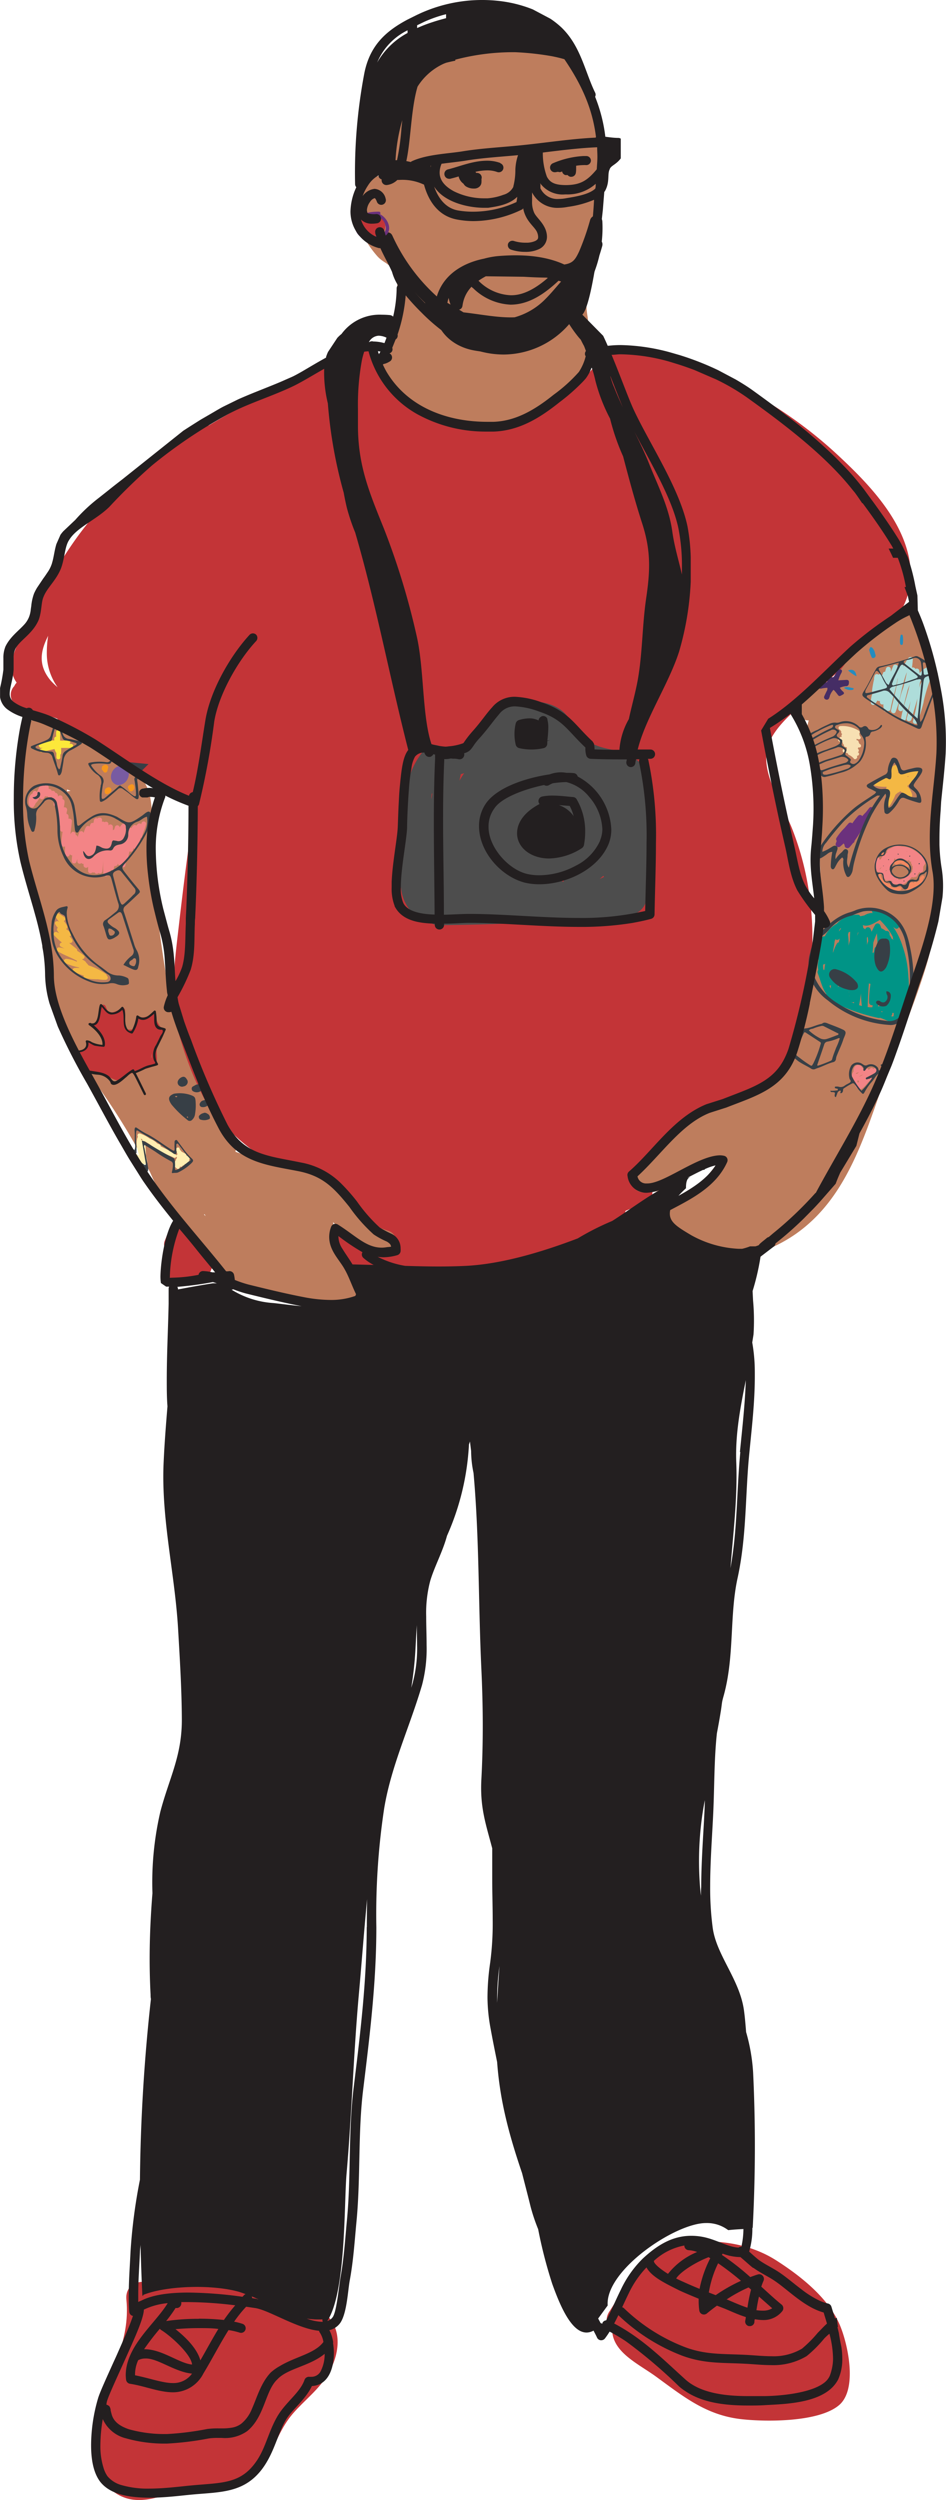 <svg id="Layer_1" data-name="Layer 1" xmlns="http://www.w3.org/2000/svg" width="161.9" height="427.64" viewBox="0 0 161.9 427.64">
  <defs>
    <style>
      .cls-1 {
        fill: #c33437;
      }

      .cls-2 {
        fill: #4d4d4d;
      }

      .cls-3 {
        fill: #ffc6b4;
      }

      .cls-4 {
        fill: #be7d5d;
      }

      .cls-5 {
        fill: #231f20;
      }

      .cls-6 {
        fill: #ffefb2;
      }

      .cls-7 {
        fill: #373f46;
      }

      .cls-8 {
        fill: #f7e0b3;
      }

      .cls-9 {
        fill: #6b317d;
      }

      .cls-10 {
        fill: #f4b844;
      }

      .cls-11 {
        fill: #f38486;
      }

      .cls-12 {
        fill: #452d65;
      }

      .cls-13 {
        fill: #785ba2;
      }

      .cls-14 {
        fill: #f7961d;
      }

      .cls-15 {
        fill: #fce83a;
      }

      .cls-16 {
        fill: #aeddda;
      }

      .cls-17 {
        fill: #248cbf;
      }

      .cls-18 {
        fill: #f58961;
      }

      .cls-19 {
        fill: #009486;
      }
    </style>
  </defs>
  <title>digital-me-aj</title>
  <g>
    <g>
      <path class="cls-1" d="M164.54,106.24c-1.54-6.9-7.3-12.78-12.32-17.42a73.89,73.89,0,0,0-17.7-12.11c-5.42-2.64-13.69-7-19.9-5.31-3.09.85-4.62,3.75-6.93,5.76a29.14,29.14,0,0,1-12.88,6.36,1.86,1.86,0,0,0-1.35,1.19C85,83.9,76.54,81.22,74.09,72.23a2.13,2.13,0,0,0-2.61-1.48A179.37,179.37,0,0,0,44.83,83.93a2.3,2.3,0,0,0-.54.12,19.49,19.49,0,0,0-8.92,6,1.88,1.88,0,0,0-.12.18,62.16,62.16,0,0,0-10.64,9.79c-4.84,5.81-8.39,12.59-11.61,19.39-1.08,2.28-2.63,4.91-1.65,7.53a4.58,4.58,0,0,0,.55,1,2.21,2.21,0,0,0-.41.6,2.14,2.14,0,0,0,.91,3.53l6.41,2a2.82,2.82,0,0,0,.43.41A9.29,9.29,0,0,0,21.91,136c.45.25.91.48,1.35.73q8.18,5.58,16.78,10.48a1.93,1.93,0,0,0,2.74-.64c-.28,1.66-.54,3.32-.79,5-1,6.52-1.77,13.07-2.53,19.63-.71,6.05-1.3,12.16.2,18.15A33.89,33.89,0,0,0,57,210.85c2.28,1.15,4.83,1.74,6.95,3.19a34.69,34.69,0,0,1,4.77,4.54c2.27,2.28,4.48,4.13,7.33,5.07a18,18,0,0,1-8.43-1.53A2.16,2.16,0,0,0,64.42,224c-.65,10.78,12.65,8.39,19.14,7.09,10.34-2.08,20.59-4.72,29.68-10.15a14.11,14.11,0,0,0,2-1.27,2.19,2.19,0,0,0,.86-1.38c1-.41,2.07-.8,3.13-1.16,2.18-.73,1.94-4.26-.57-4.17l-1.44-.28,6.09-6a2,2,0,0,0,.5-2.07c.43-.31.88-.6,1.34-.88,3.37-2,7.18-2.48,10.75-3.95,6.08-2.5,8.64-8.47,10.31-14.44a51.68,51.68,0,0,0,1.29-21.57,49.36,49.36,0,0,0-2.85-10.76c-1.59-4.09-5.4-9.37-4.26-13.91,1-3.89,5.94-7.35,8.75-10,1.18-1.1,2.37-2.17,3.58-3.23l1.29-.62a3.72,3.72,0,0,0,2-2.25l3.41-2.88C163.73,116.47,165.8,111.89,164.54,106.24Zm-61.1,14.52h0l0,0ZM112.83,215l0,0-.1,0ZM17.29,119.93a19,19,0,0,0-.23,3,10,10,0,0,0,1.85,5.8,10.54,10.54,0,0,1-1.26-1.23C15.46,124.81,16.07,122.36,17.29,119.93ZM42.7,144a5.41,5.41,0,0,0,.61-.46c-.08.42-.15.84-.23,1.26A2,2,0,0,0,42.7,144Z" transform="translate(-9.05 -11.18)"/>
      <path class="cls-1" d="M44.43,225.46c-.42-.36-.52-.34-.49-.89a2,2,0,0,0-2.41-2,2.1,2.1,0,0,0-1.69-1.34,2.17,2.17,0,0,0-2.33,1.52l-.28.7a1.81,1.81,0,0,0,.21,1.61c0,1,0,2,.08,3.05.17,2.07,1.86,2.86,3.74,2.49,1.53-.29,3.61-.85,4.05-2.56A2.45,2.45,0,0,0,44.43,225.46Z" transform="translate(-9.05 -11.18)"/>
    </g>
    <path class="cls-2" d="M120.21,144.9a6.65,6.65,0,0,0-5.49-5.28c-3-.64-4.93-.91-7-3.67-1-1.25-1.38-2.43-2.74-3.39-2.61-1.83-6.41-1.62-9.35-.79-3.74,1.06-7.14,9.61-11.19,7.12a2.15,2.15,0,0,0-2.58.33A13.44,13.44,0,0,0,78.49,149v0c-.12,2.24-.1,4.42-.27,6-.53,4.64-2,10.18,2.54,13.2a1.84,1.84,0,0,0,1.55.23,2,2,0,0,0,1.74,1c5.75-.06,11.5-.22,17.24-.52,4.93-.27,11.1.16,15.85-1.22,3.34-1,2.76-4.27,2.87-7.22C120.2,155.52,121.34,149.74,120.21,144.9Zm-37.34,2.85q0-.45.09-.87l.08.05c-.06.31-.11.63-.17.94Zm19.81,3.05.11.12-.31.36Zm-1.6-6.37a1.89,1.89,0,0,0-.11-.25l.21.2Zm4.45,17.12,0,.41-.31,0C105.31,161.84,105.42,161.69,105.53,161.55Zm6.76-.56.15.17q-.33.18-.75.36h0ZM87.68,144.71c.09-.45.17-.82.23-1.11l.58-.17C88.2,143.85,87.93,144.28,87.68,144.71Z" transform="translate(-9.05 -11.18)"/>
    <path class="cls-3" d="M100.9,64V74.39c0,2.73,4.25,2.73,4.25,0V64c0-2.73-4.25-2.74-4.25,0Z" transform="translate(-9.05 -11.18)"/>
    <path class="cls-4" d="M111.37,33.48a3.41,3.41,0,0,0-.24-.64c-.09-.33-.16-.66-.27-1s-.21-.54-.32-.81a2.7,2.7,0,0,0,.23-1.36,13.84,13.84,0,0,0-6-10.62,2.85,2.85,0,0,0-4,.94C95.38,17.53,89.05,17.31,84,21.16c-.37.29-.73.61-1.08.94a3.23,3.23,0,0,0-2.78,2.24q-.25,1-.48,2a43,43,0,0,0-4,10.07,28.23,28.23,0,0,0-1,5,3,3,0,0,0-3.66,2c-1.79,4.33-.35,8.17,2.56,11.52,1.32,1.52,2.29,1,3.23,3.62a16.77,16.77,0,0,1,.38,4.74c.08,3.73-.48,6.94-2.72,10a2.92,2.92,0,0,0,0,3c3.65,5.39,13.41,8.4,19.63,7.68s9.7-3.83,13.06-7.92a2.41,2.41,0,0,0,2.64-1.45,6.46,6.46,0,0,0,.77-3.94,3.5,3.5,0,0,0-.79-1.92,18.72,18.72,0,0,0-.15-3.4,12.79,12.79,0,0,1-.2-2.37c.12-1,.21-2.07.26-3.11.27-1.73.67-3.46.91-5.28a53.76,53.76,0,0,0,.51-7.49,3.17,3.17,0,0,0,1.07-2A34.07,34.07,0,0,0,111.37,33.48Z" transform="translate(-9.05 -11.18)"/>
    <path class="cls-4" d="M75.39,221.67c-5.51-1.6-8.37-8-13.72-10.37-3.29-1.47-8.42-1.63-12.32-3.12a2,2,0,0,0-.52-1.78c-.74-.84-1.43-1.7-2.11-2.58a2.17,2.17,0,0,0-.29-.65c-6.92-10.31-8.75-22.55-10.32-34.61a2.5,2.5,0,0,0-.54-1.27,1.87,1.87,0,0,0,.14-.8q-.3-6.75-.61-13.5c-.13-3,.2-6.15-1.78-8.63-4-5-11.44-8.13-17.23-10.18a2.15,2.15,0,0,0-2.69,2c0,5.63-1.73,11-1.11,16.64.55,5.11,2.26,10,3.63,14.9,1.51,5.45,1.34,11.21,2.92,16.6,1.41,4.85,4.63,9.1,7.39,13.26a117.22,117.22,0,0,1,8.5,14.1,39.45,39.45,0,0,0,8,11.9c3.22,3.29,4.5,6.81,9,8.51a53.13,53.13,0,0,0,16.94,3,2.14,2.14,0,0,0,1.84-3.2,23.32,23.32,0,0,1-4.14-9.53c-.13-.75-.21-1.46-.32-2.13,2.41,2.28,4.84,4.5,8.21,5.48C76.89,226.52,78,222.42,75.39,221.67ZM20.51,146.54c0-.11,0-.21,0-.32a2.75,2.75,0,0,1,.61.24Zm23.57,72.33.15.32-.28-.28Z" transform="translate(-9.05 -11.18)"/>
    <path class="cls-4" d="M167.85,126.67c-.19-2.85,0-8.7-3-10.18-2.52-1.24-5.37,1.41-7.12,2.89a16.82,16.82,0,0,0-3.75,4.83c-1.93,3.28-4.5,4.32-7.72,6.19-2,1.18-.72,4.07,1.2,4a5.5,5.5,0,0,0-.22,2.37c.86,8.67,2.11,17.16,2.26,25.93.17,9.64-.83,18.91-4.43,27.91a19.23,19.23,0,0,0-1.11,3.61,1.73,1.73,0,0,0-.8.27c-3.06,2.06-6.18,4-9.43,5.7l0,0c-6.93,1.12-11.66,6-16.08,11.33a2.15,2.15,0,0,0,1.51,3.62,11.74,11.74,0,0,0,5.89-1.5c1.61-.83,4.41-3.24,6.7-3.43-.6.89-1.46,1.85-1.82,2.34-1.66,2.23-3.54,4.53-6.52,4.91-1.37.18-2.92,1.75-1.83,3.19,5.91,7.81,16.08,6.81,23.54,1.67,9.43-6.51,12.21-18.15,16-28.32,2.25-6.1,4.88-12.17,6.68-18.41,1.6-5.53,1.12-11.11,1.15-16.79C169,148.47,172.79,136.3,167.85,126.67Z" transform="translate(-9.05 -11.18)"/>
    <path class="cls-1" d="M64.52,406.79c-4.33-3.43-12.3-4.3-17.57-5-3.51-.46-8.39-1.6-11.73.08-2-1-4.81-.11-4.54,2.65.71,7.26-3,12.4-4.48,19.18-.9,4.18-1.77,10.46,2.08,13.51,4.12,3.26,8.58.68,12.92-.46,5-1.31,10.5,1,13.29-4.22,1.36-2.53,2.28-5.3,4-7.65s4.41-4.27,6.18-6.81C67,414.78,68.12,409.64,64.52,406.79Z" transform="translate(-9.05 -11.18)"/>
    <path class="cls-1" d="M152.84,409c-1.92-4.73-6.83-8.57-11-11.23-5-3.16-11.22-3.78-17-2.71-5.62,1-8.58,7-11.46,11.43a2.76,2.76,0,0,0,.47,3.72c.44,3.51,4.59,5.38,7.45,7.46,4.74,3.45,8.62,6.63,14.66,7.3,4.22.47,13.42.54,16.8-2.5C155.79,419.68,154.18,412.26,152.84,409Z" transform="translate(-9.05 -11.18)"/>
    <line class="cls-5" x1="130.47" y1="255.05" x2="130.29" y2="255.08"/>
    <path class="cls-5" d="M80,130.88c.14,1.56.29,3.1.54,4.56A21.43,21.43,0,0,1,80,130.88Z" transform="translate(-9.05 -11.18)"/>
    <path class="cls-5" d="M112.8,36.17c.44,0,.87.11,1.33.14,0,.16,0,.3,0,.44a1.18,1.18,0,0,1-.07.53c-.1.35-.64.56-1.22,1.06,0-.1,0-.21,0-.31C112.87,37.4,112.84,36.78,112.8,36.17Z" transform="translate(-9.05 -11.18)"/>
    <path class="cls-5" d="M111.44,67l-.08-.14" transform="translate(-9.05 -11.18)"/>
    <path class="cls-5" d="M99.94,43.52a.67.67,0,0,0-.25-.19.86.86,0,0,1,.2-.15h0a.13.13,0,0,1,0,.06C99.91,43.33,99.93,43.42,99.94,43.52Z" transform="translate(-9.05 -11.18)"/>
    <path class="cls-5" d="M99.89,41.6a1.73,1.73,0,0,0-1.17.46c.06-.59.08-1.2.12-1.78a4.84,4.84,0,0,1,.42-2.23.76.76,0,0,0,.22-.5l.86-.1a12.32,12.32,0,0,0,.86,4.65,1.34,1.34,0,0,0-.78-.43A1.93,1.93,0,0,0,99.89,41.6Z" transform="translate(-9.05 -11.18)"/>
    <polygon class="cls-5" points="80.86 49.27 80.86 49.27 80.85 49.27 80.86 49.27"/>
    <path class="cls-5" d="M96.42,63.29c3.63,0,6.71-2.47,9.56-5.42a.81.81,0,0,0,0-1.13.8.8,0,0,0-1.12,0c-2.76,2.89-5.58,5-8.42,4.94A8.21,8.21,0,0,1,91,59.26a.79.79,0,1,0-1,1.19A9.79,9.79,0,0,0,96.42,63.29Z" transform="translate(-9.05 -11.18)"/>
    <path class="cls-5" d="M94.66,39.05a6.44,6.44,0,0,0-2.27-.38c-2.41,0-4.71,1-6.66,1.48a.8.8,0,0,0-.6,1,.81.81,0,0,0,.78.61.55.55,0,0,0,.18,0h0c.48-.12,1-.26,1.45-.4a2.09,2.09,0,0,0,.83,1.24,1.43,1.43,0,0,0,.4.45,2.46,2.46,0,0,0,1.36.38h.08a1.27,1.27,0,0,0,.91-.34,1.08,1.08,0,0,0,.33-.82,1.69,1.69,0,0,0,0-.35l0-.12a.79.79,0,0,0-.5-1,.83.83,0,0,0-.32-.05h-.09a.93.93,0,0,0-.12-.18,9.07,9.07,0,0,1,2-.25,4.93,4.93,0,0,1,1.72.28.79.79,0,1,0,.55-1.49Z" transform="translate(-9.05 -11.18)"/>
    <path class="cls-5" d="M109.43,37.87c-.21,0-.4,0-.57,0a15.38,15.38,0,0,0-5.15,1.22.8.8,0,0,0,.27,1.55h.11l.47-.08a.71.71,0,0,0,.28.06.74.74,0,0,0,.41-.13.79.79,0,0,0,.54.63,1.27,1.27,0,0,0,.31,0h.09a.84.84,0,0,0,.49.3h.15a.79.79,0,0,0,.77-.66,3.66,3.66,0,0,0,.05-.57c0-.25,0-.47,0-.66a8.53,8.53,0,0,1,1.24-.11,3,3,0,0,1,.43,0,.8.8,0,0,0,.86-.73A.79.79,0,0,0,109.43,37.87Z" transform="translate(-9.05 -11.18)"/>
    <path class="cls-5" d="M107.92,144a.77.77,0,0,0-.67-.58,8.56,8.56,0,0,0-1-.05H106a5.87,5.87,0,0,0-.94-.09,5.53,5.53,0,0,0-1.94.35c-4,.59-8.82,2.16-10.82,4.85a6.76,6.76,0,0,0-1.27,4c0,4.48,3.87,8.69,7.91,9.69a11,11,0,0,0,2.4.26c4.6,0,10.06-2.51,11.87-6.9a6.66,6.66,0,0,0,.46-2.49A10.77,10.77,0,0,0,107.92,144Zm3.82,11a8.85,8.85,0,0,1-4.18,4.27,13.29,13.29,0,0,1-6.22,1.62,9.4,9.4,0,0,1-2-.21c-3.26-.72-6.74-4.62-6.68-8.14a5.17,5.17,0,0,1,1-3.09c1.17-1.79,5-3.27,8.51-4a.79.79,0,0,0,.87,0,4.4,4.4,0,0,1,.62-.3,18.67,18.67,0,0,1,2.31-.2,7.29,7.29,0,0,1,3.93,2.55,9,9,0,0,1,2.24,5.55A5.21,5.21,0,0,1,111.74,154.94Z" transform="translate(-9.05 -11.18)"/>
    <path class="cls-5" d="M97.85,139.13a9.37,9.37,0,0,0,4.3,0,.8.8,0,0,0,.56-.7c0-.12,0-.26,0-.41s.28-.15.43-.25l-.42.09a20.32,20.32,0,0,0,.17-2.19,5.65,5.65,0,0,0-.16-1.43.26.26,0,0,0,0-.09.76.76,0,0,0-.92-.47s-.07,0-.12.07a.79.79,0,0,0-.47.66,3.39,3.39,0,0,0-1.59-.36,6.33,6.33,0,0,0-1.77.29.83.83,0,0,0-.54.55,7.63,7.63,0,0,0-.22,1.85,7.75,7.75,0,0,0,.22,1.85A.81.81,0,0,0,97.85,139.13Z" transform="translate(-9.05 -11.18)"/>
    <path class="cls-5" d="M101.19,137.69a0,0,0,0,0,0,0h-.06Z" transform="translate(-9.05 -11.18)"/>
    <path class="cls-5" d="M107.74,147.89a.76.76,0,0,0-.62-.38c-1-.08-2.27-.25-3.52-.25a8.54,8.54,0,0,0-1.76.16.8.8,0,0,0-.62.94.78.78,0,0,0,.17.34c-2.58,1.36-3.84,3.15-3.85,5,0,2.5,2.41,4.31,5.46,4.32a10.82,10.82,0,0,0,5.62-1.76.86.86,0,0,0,.37-.54,12.37,12.37,0,0,0,.21-2.27A10.82,10.82,0,0,0,107.74,147.89Zm-3,1,1.81.14a8.25,8.25,0,0,1,.68,1.75A5.06,5.06,0,0,0,104.76,148.91Z" transform="translate(-9.05 -11.18)"/>
    <path class="cls-1" d="M45.18,113.12l9.32-.42-3-7.25a36.89,36.89,0,0,0-8.78,14c-1.84,5.16,6.36,7.38,8.19,2.26a27.13,27.13,0,0,1,6.6-10.23c2.52-2.51.72-7.42-3-7.25l-9.32.42c-5.44.25-5.47,8.74,0,8.49Z" transform="translate(-9.05 -11.18)"/>
    <path class="cls-5" d="M74.34,52.6A33.7,33.7,0,0,0,92.2,69.68c1.2.5,1.7-1.29.82-1.94a75.06,75.06,0,0,0-9.69-6A1.07,1.07,0,0,0,82,63.37c4.55,5,11.23,8.58,17.9,5.8s9.92-9.46,12.19-15.87l-2-.57a32.19,32.19,0,0,1-5.8,11.59,13.33,13.33,0,0,1-10,4.88c-3.15.21-7.75-.31-8.59-4.06-1.17-5.27,4.77-7.77,9-7.91l-.29-2.09c-3.67,1.47-7.59,3.37-8.23,7.71h2c-2.16-5.3,5.9-5.88,9.17-5.87,3.86,0,7.76.73,10.54,3.6l1.29-1.66c-5.57-3.29-12-3.06-18.27-2.62a1.06,1.06,0,0,0,0,2.12l7.81.1a75.72,75.72,0,0,0,8.11.08,2.85,2.85,0,0,0,2.56-1.91,53.44,53.44,0,0,0,2.68-7.29L110,49.12c.54,6.21-3,13.44-7.56,17.67-4.19,3.93-14,3.46-17.18-1.7l-.64,1.56c6.63-.94,15.05,3.74,20.34-2.39L103.3,63a9.24,9.24,0,0,1-11.66,2.74l-.82,1.94a14.18,14.18,0,0,0,10-1.43c3.54-2,5.27-5.87,8.64-8L108,56.73a28.67,28.67,0,0,1-4.46,7.08l1.67,1.28,2.66-4c.77-1.14-1.07-2.2-1.83-1.07l-2.66,4c-.67,1,.88,2.2,1.66,1.29a30.33,30.33,0,0,0,4.79-7.51c.4-.88-.47-2.08-1.45-1.45-2.63,1.69-4.18,4.3-6.42,6.4a11.84,11.84,0,0,1-10.6,2.86c-1.12-.24-1.94,1.35-.82,1.94A11.43,11.43,0,0,0,105.14,64c.69-1-.88-2.2-1.67-1.28-4.68,5.42-13.37,1-19.4,1.84a1.07,1.07,0,0,0-.64,1.56c3.4,5.58,12.95,6.76,18.38,3.73,3.23-1.79,5.48-5.54,7.24-8.67a21,21,0,0,0,3.09-12.1,1.07,1.07,0,0,0-2.09-.29,42.77,42.77,0,0,1-1.89,5.41c-.67,1.41-1.06,2-2.57,2.23a20.48,20.48,0,0,1-2.93,0L90.94,56.3v2.12c5.84-.41,12-.76,17.2,2.33a1.06,1.06,0,0,0,1.28-1.67c-3.88-4-9.76-4.53-15-4.11-4.23.34-10.38,3.1-8.21,8.44.34.83,1.88,1.17,2,0,.52-3.58,3.74-5,6.75-6.22,1-.41,1-2.13-.28-2.09-4.73.16-9.78,2.22-11,7.26-1,4.43,2.12,7.89,6.3,8.72,4.55.91,10,0,13.63-3.06,4.33-3.65,7-9.39,8.5-14.72.38-1.33-1.59-1.84-2-.57-2,5.56-4.69,11.46-10.27,14.19-6,2.94-12.13-.48-16.26-5.05l-1.29,1.66a74.05,74.05,0,0,1,9.69,6l.82-1.94a31.67,31.67,0,0,1-16.6-16.11c-.57-1.24-2.4-.17-1.83,1.07Z" transform="translate(-9.05 -11.18)"/>
    <path class="cls-6" d="M30.88,208.53a.23.23,0,0,0,0,.26,4.08,4.08,0,0,0,2.42,1.37.5.5,0,0,1,.08.12c.15.26.51.09.52-.16a.34.34,0,0,0,0-.37,3.3,3.3,0,0,0-1.37-1.09,6.75,6.75,0,0,0-1.47-1.07.31.31,0,0,0-.09-.14" transform="translate(-9.05 -11.18)"/>
    <path class="cls-6" d="M32.92,207.82c.16.38.23.79.39,1.17s.56.11.44-.17-.23-.78-.39-1.16S32.81,207.54,32.92,207.82Z" transform="translate(-9.05 -11.18)"/>
    <path class="cls-6" d="M32.62,205.68c-.47,1.23.15,2.72.45,3.92a.31.31,0,0,0,.48.15.27.27,0,0,0,.08-.07,1.81,1.81,0,0,1,0,.31.32.32,0,0,0,.64-.06,5.47,5.47,0,0,0-.27-1.13,3.73,3.73,0,0,0,0-.57,7.38,7.38,0,0,0-.22-1.88.33.33,0,0,0-.55-.1v0c0-.16-.06-.32-.08-.48S32.74,205.37,32.62,205.68Z" transform="translate(-9.05 -11.18)"/>
    <path class="cls-6" d="M32.54,205.93a3.65,3.65,0,0,0,.68,3.12c.27.3.68-.16.41-.45a3.09,3.09,0,0,1-.49-2.54A.31.31,0,0,0,32.54,205.93Z" transform="translate(-9.05 -11.18)"/>
    <path class="cls-6" d="M32.77,205.67l.26.2,0,0,.07,0a17.58,17.58,0,0,0,1.53,1,14.93,14.93,0,0,0,3.93,2.18c.39.16.58-.43.22-.61l-.41-.22a.52.52,0,0,0-.21,0l-.14-.06a.36.36,0,0,0-.19-.27l-1.28-.64h0a.33.33,0,0,0-.19-.32l-.27-.12-.13-.06a3.89,3.89,0,0,0-1.28-.82,6.17,6.17,0,0,0-1.63-.85A.32.32,0,0,0,32.77,205.67Z" transform="translate(-9.05 -11.18)"/>
    <path class="cls-6" d="M37.61,208.53l1.16.65c.36.2.69-.34.33-.54L37.94,208C37.59,207.79,37.26,208.33,37.61,208.53Z" transform="translate(-9.05 -11.18)"/>
    <path class="cls-6" d="M39.2,207.91a1.69,1.69,0,0,0,.12.27.39.39,0,0,0,.15.41c-.22.07-.35.42-.12.57a.38.38,0,0,0-.05.15.36.36,0,0,0-.14.34A.35.35,0,0,0,39,210a.31.31,0,0,0-.09.56h0a.28.28,0,0,0,.13.26l.29.23c.24.2.51-.06.49-.31l.09,0a.32.32,0,0,0,.41-.21.33.33,0,0,0,.35-.25l.11,0a.32.32,0,0,0,.42-.34.34.34,0,0,0,.22-.42.26.26,0,0,0,0-.38,1.53,1.53,0,0,0-.48-.33.35.35,0,0,0-.2-.32l-.64-.34A.35.35,0,0,0,40,208a.67.67,0,0,1-.22-.37C39.64,207.25,39.07,207.52,39.2,207.91Z" transform="translate(-9.05 -11.18)"/>
    <path class="cls-7" d="M30.81,207c.4.31.81.59,1.25.88a1.7,1.7,0,0,0,.09-1c-.09-.75,0-1.49-.06-2.24a1.84,1.84,0,0,1,0-.33c.06-.32.17-.37.44-.18a12.94,12.94,0,0,0,1.63,1c1.47.74,2.75,1.77,4.14,2.63l.24.14c.32.18.4.14.39-.25a5.06,5.06,0,0,1,0-.87,1.92,1.92,0,0,1,0-.32c0-.12.09-.25.23-.29s.22.09.29.19l1.08,1.45a10,10,0,0,0,1.25,1.43c.43.4.41.51,0,.93a8.68,8.68,0,0,1-2.19,1.52c-.28.15-.61.07-.91.13s-.21-.15-.18-.3a4.4,4.4,0,0,0,.14-1.14.56.56,0,0,0-.36-.59,24.56,24.56,0,0,1-2.64-1.62c-.61-.4-1.23-.77-1.85-1.16-.16.22-.06.41,0,.6.18,1.11.46,2.21.61,3.32a.91.91,0,0,1,0,.33c0,.11,0,.27-.16.32s-.19-.07-.27-.14a21.59,21.59,0,0,0-2.51-1.74m1.88.4.35.27c.07.05.15.11.24.06s.08-.16.07-.24c-.07-.44-.15-.87-.22-1.3l-.46-2.63a2,2,0,0,1,.75.32c1.5.93,3,1.83,4.59,2.64a.49.49,0,0,1,.29.41A5.28,5.28,0,0,1,39,210.8c0,.59,0,.59.55.35.77-.33,1.27-1,2-1.41.16-.09.11-.25,0-.38s-.44-.48-.65-.73c-.41-.53-.81-1.07-1.23-1.6-.08-.11-.14-.3-.32-.23s-.12.25-.12.39,0,.47,0,.71.14.53-.08.66-.47-.13-.67-.26c-.72-.48-1.44-1-2.15-1.49-1.18-.86-2.52-1.46-3.73-2.26,0,0-.1,0-.19,0a3.11,3.11,0,0,0-.09.86c-.05.91.14,1.81.09,2.72,0,.12.05.26-.09.34s-.23-.06-.33-.13" transform="translate(-9.05 -11.18)"/>
    <path class="cls-7" d="M144.82,191.74a4.39,4.39,0,0,1,.25-1c.34-.88.7-1.75,1-2.65.1-.33.39-.55.5-.87,0-.11.17-.12.28-.13,1-.1,1.89-.62,2.87-.8.37-.34.73-.17,1.13,0,.83.32,1.66.62,2.46,1,.4.19.54.41.4.83s-.24.56-.33.85c-.29.92-.72,1.77-1.07,2.66a2.32,2.32,0,0,0-.19.67.61.61,0,0,1-.5.56c-.85.22-1.62.64-2.44.94-.18.07-.37.12-.55.2a.72.72,0,0,1-.71,0c-.72-.47-1.52-.8-2.22-1.29-.23-.17-.44-.36-.67-.53A.44.44,0,0,1,144.82,191.74Zm4.71-2.08a.27.27,0,0,0-.17-.28l-2.28-1.49c-.34-.22-.36-.22-.54.16a22,22,0,0,0-1.16,3c-.17.55-.15.56.33.92l.38.29a18.2,18.2,0,0,0,1.63,1.13c.17.11.29.11.38-.08s.1-.15.14-.23a19.24,19.24,0,0,0,1.22-3.19C149.49,189.83,149.51,189.73,149.53,189.66Zm3.24-.87a.3.3,0,0,0-.31,0,8.06,8.06,0,0,1-1.79.55.68.68,0,0,0-.57.52c-.37,1.12-.76,2.23-1.14,3.34a.23.23,0,0,0,0,.25.16.16,0,0,0,.1,0,21.4,21.4,0,0,0,2.14-.82.44.44,0,0,0,.28-.36c.18-.65.44-1.28.68-1.91A10.7,10.7,0,0,0,152.77,188.79Zm-5.29-1.36a8.67,8.67,0,0,0,1.87,1.32,1.55,1.55,0,0,0,1.24.12c.59-.18,1.17-.42,1.75-.64.1,0,.22-.07.2-.21s-.13-.11-.2-.15L150,186.69a.69.69,0,0,0-.47,0,6.76,6.76,0,0,0-1.32.42C147.94,187.18,147.66,187.19,147.48,187.43Z" transform="translate(-9.05 -11.18)"/>
    <path class="cls-8" d="M155.68,140.44a.31.31,0,0,0,.16-.6h0c.28-.09.23-.5,0-.6h0a.3.3,0,0,0,.08-.21l.26,0c.37-.08.25-.58-.07-.62h0a.26.26,0,0,0-.11-.24.33.33,0,0,0-.29-.38h-.08a.34.34,0,0,0,0-.24l.3.08a.31.31,0,0,0,.23-.58.37.37,0,0,0-.1-.36.32.32,0,0,0,0-.52,6.77,6.77,0,0,0-.66-.33h0a5.17,5.17,0,0,0-2.54-.47.32.32,0,0,0-.17.58l.2.13,0,.06.15.16a.31.31,0,0,0,.05.35l.1.1a.32.32,0,0,0-.06.46H153a.34.34,0,0,0-.29.22.32.32,0,0,0,0,.6l.6.16a.32.32,0,0,0,.18.38.28.28,0,0,0,.21.37l.28.07a.3.3,0,0,0,.05.25l-.46,0c-.35,0-.43.55-.09.61s.46.1.68.16a.25.25,0,0,0,.16.26,2.59,2.59,0,0,1,.91.7C155.5,141.18,155.94,140.74,155.68,140.44Z" transform="translate(-9.05 -11.18)"/>
    <path class="cls-7" d="M151,135a2,2,0,0,1,1.21-.2,1.35,1.35,0,0,0,.63-.12,3.18,3.18,0,0,1,3.17.73.48.48,0,0,0,.7.09c.39-.25.68-.13.93.28a.38.38,0,0,0,.23.2,1.67,1.67,0,0,0,1.81-.61l.06-.09c.05-.08.13-.14.22-.07a.18.18,0,0,1,0,.24,1.06,1.06,0,0,1-.38.38,3.26,3.26,0,0,1-1.14.48.46.46,0,0,0-.45.38.68.68,0,0,1-.54.49c-.3,0-.31.19-.26.45a5.14,5.14,0,0,1-.75,3.52,2.74,2.74,0,0,1-.7.74,6.48,6.48,0,0,1-2.59,1.4c-.91.24-1.79.55-2.71.74a.8.8,0,0,1-1-.38,5.62,5.62,0,0,1-.44-.79c-.36-.64-.71-1.28-1.09-1.9a5.74,5.74,0,0,1-.73-1.73c-.08-.32-.14-.63-.24-.95a1.36,1.36,0,0,1,.55-1.51A9.55,9.55,0,0,1,149,136C149.62,135.63,150.25,135.35,151,135Zm1.52.12-.29.09a.34.34,0,0,0-.27.3c0,.19.11.25.23.32a1.74,1.74,0,0,0,.33.18c.22.12.2.28.08.45s-.4.34-.33.58.37.33.57.48a.38.38,0,0,0,.13.09c.25.12.27.3.2.54-.14.5-.13.51.27.77.58.39.59.4.32,1.08a.31.31,0,0,0,.14.44c.2.13.38.29.56.43s.27.27.14.46-.05.33.16.44a.63.63,0,0,0,.66,0,1.71,1.71,0,0,0,.66-.62,5.39,5.39,0,0,0,.86-2.53,2.07,2.07,0,0,0-.49-1.71,1.06,1.06,0,0,1-.24-.59.8.8,0,0,0-.19-.5,2.87,2.87,0,0,0-2.32-.93A3.81,3.81,0,0,0,152.51,135.12Zm-1.77,4.45a11.23,11.23,0,0,0-2.21,1c-.26.16-.26.32-.13.53l.18.27c.28.4.3.43.74.2a13.4,13.4,0,0,1,1.93-.68c.6-.2,1.2-.39,1.79-.6.3-.11.63-.64.53-.84a1.26,1.26,0,0,0-1.16-.47C151.87,139.22,151.29,139.36,150.74,139.57Zm-.36-.13.71-.27.76-.28a3.4,3.4,0,0,0,.75-.41.42.42,0,0,0,.14-.61,1.15,1.15,0,0,0-1.24-.39,17.54,17.54,0,0,0-3.35,1.62c-.54.29-.57.54-.25,1.08a.28.28,0,0,0,.44.12A10.49,10.49,0,0,1,150.38,139.44Zm.38,1.88c-.51.14-1,.41-1.46.59-.21.08-.29.19-.16.4a3.47,3.47,0,0,0,.18.33c.21.33.23.34.62.21s.88-.33,1.32-.47c.79-.25,1.59-.49,2.39-.71a.83.83,0,0,0,.52-.35.18.18,0,0,0,0-.24,1.36,1.36,0,0,0-1.2-.44Zm.47-5.23a23,23,0,0,0-3.48,1.9,1.73,1.73,0,0,0-.21.17.57.57,0,0,0,0,.69c.15.24.32.06.46,0a34.34,34.34,0,0,1,3.52-1.67,1.41,1.41,0,0,0,.7-.72c.06-.11,0-.19-.08-.27A.73.73,0,0,0,151.23,136.09Zm3.43,6.09a.75.75,0,0,0-.61-.22,4.19,4.19,0,0,0-1.05.23,16.66,16.66,0,0,0-2.83.91c-.16.06-.38.1-.32.35s.28.25.48.24a.5.5,0,0,0,.17,0,29,29,0,0,0,3.52-1A1,1,0,0,0,154.66,142.18Zm-7.25-4.45s.06,0,.07,0c1.26-.68,2.48-1.44,3.81-2a.62.62,0,0,0,.3-.3.16.16,0,0,0,0-.2c0-.08-.12-.07-.18-.06l-.31.1a18.14,18.14,0,0,0-2,.95,8,8,0,0,0-1.34.81C147.56,137.21,147.35,137.4,147.41,137.73Z" transform="translate(-9.05 -11.18)"/>
    <path class="cls-9" d="M158.57,149.94c.26-.46-.43-1-.77-.54l-.58.74c-.21.2-.41.42-.6.64a.45.45,0,0,0-.71-.05,12.67,12.67,0,0,0-1,1.29.43.43,0,0,0-.64,0c-.22.25-.44.49-.64.74a9.67,9.67,0,0,0-1.43,1.75.43.43,0,0,0,.05.5l-.18.48a.49.49,0,0,0,.72.52,7.26,7.26,0,0,0,.65-.58.67.67,0,0,0,.16.25.49.49,0,0,0,.82.44c.21-.24.42-.48.61-.73a.44.44,0,0,0,.26-.3l0-.07c.63-.87,1.17-1.79,1.72-2.71A26.94,26.94,0,0,0,158.57,149.94Z" transform="translate(-9.05 -11.18)"/>
    <path class="cls-10" d="M165.76,142.72a12.44,12.44,0,0,0-3,.73,8.45,8.45,0,0,0,0-1c0-.52-.8-.52-1-.08a9.25,9.25,0,0,0-.44,1.62,14.28,14.28,0,0,1-2.33.62.5.5,0,0,0,.05,1,6.83,6.83,0,0,0,1.75.14l-.12.41a.46.46,0,0,0,.17.55,1,1,0,0,0,0,.17,10.83,10.83,0,0,1-.41,1.68.5.5,0,0,0,.88.45,10.33,10.33,0,0,0,1-1.91l.06-.05c.12-.09.22-.19.33-.29l.15-.05.28-.19a9.8,9.8,0,0,1,1.16,1c.32.33,1,.1.87-.42a3.2,3.2,0,0,0-.85-1.46,15.61,15.61,0,0,0,2-2.1C166.56,143.12,166.15,142.68,165.76,142.72Zm-1.32,1.37a.42.42,0,0,0-.16-.09l.31-.08Z" transform="translate(-9.05 -11.18)"/>
    <path class="cls-7" d="M160.58,146.93a32.18,32.18,0,0,0-2.28,3.47,39.1,39.1,0,0,0-3.11,8.47c-.08.34-.14.69-.19,1a2.23,2.23,0,0,1-.38,1c-.29.42-.61.42-.77,0a4.83,4.83,0,0,1-.48-2.51.45.45,0,0,0-.19-.52,3.68,3.68,0,0,0-1,1.27c-.09.14-.15.29-.23.43s-.21.37-.42.32-.31-.31-.3-.54a14.89,14.89,0,0,1,.26-2.43c-.58,0-.88.43-1.28.65a6.42,6.42,0,0,1-.65.41c-.41.18-.72-.06-.62-.51a4.48,4.48,0,0,1,.63-1.7,31.17,31.17,0,0,1,5.27-6c1.13-1,2.39-1.72,3.6-2.56.2-.14.44-.25.55-.55a10.91,10.91,0,0,0-1.28-.64c-.43-.28-.45-.52,0-.77.89-.52,1.78-1,2.7-1.49a.85.85,0,0,0,.58-.87,4.33,4.33,0,0,1,.46-1.55c.1-.27.25-.55.61-.53a.74.74,0,0,1,.66.49,9.59,9.59,0,0,1,.45,1.16c.14.45.39.63.86.48s1-.26,1.49-.38a2.78,2.78,0,0,1,.57-.07c.79,0,1,.33.64,1-.29.5-.66.95-1,1.43-.44.67-.44.68.14,1.25a3,3,0,0,1,.83,1.7c.1.63-.05.77-.66.58a21.35,21.35,0,0,1-2.09-.7c-.51-.23-.77,0-1,.36a7.46,7.46,0,0,1-1.53,2c-.22.2-.45.42-.76.28s-.23-.42-.28-.67a4.46,4.46,0,0,1,.24-2.08A.76.76,0,0,0,160.58,146.93Zm-.92.33c-.35,0-.43,0-.47,0a29.7,29.7,0,0,0-5.62,4.3,44.86,44.86,0,0,0-3.13,3.76,2.23,2.23,0,0,0-.65,1.56,7.15,7.15,0,0,0,1.41-.71c.3-.15.62-.5,1-.26s.1.71,0,1.07a2.16,2.16,0,0,0-.15,1.16,4.83,4.83,0,0,1,1-1.14c.29-.22.47-.75.91-.53s.13.69.14,1.06c0,.62-.31,1.26.23,2.06a47.67,47.67,0,0,1,2.08-6.38A23.64,23.64,0,0,1,159.66,147.26Zm1.45,2.1c.56-.12.71-.54.95-.86s.53-.81.82-1.19c.5-.67.51-.66,1.25-.27a2.58,2.58,0,0,0,1.81.53c.08-.57-.27-.89-.66-1.19-.86-.66-.86-.66-.22-1.53.13-.18.3-.33.43-.52a3.87,3.87,0,0,0,.73-1.24,6.86,6.86,0,0,0-2.3.43c-.8.23-.93.17-1.19-.62a3.31,3.31,0,0,0-.61-1.31,2.53,2.53,0,0,0-.51,1.59,6.32,6.32,0,0,1,0,.87c-.06.43-.24.53-.63.3a.41.41,0,0,0-.5,0,14.06,14.06,0,0,0-2,1.18,2.06,2.06,0,0,0,1.66.61c1.11-.12,1.39.21,1.17,1.3A4.37,4.37,0,0,0,161.11,149.36Z" transform="translate(-9.05 -11.18)"/>
    <path class="cls-11" d="M158.93,193.85a2.49,2.49,0,0,0-.44.14.31.31,0,0,0-.46-.09l-.35.3a.25.25,0,0,0-.33-.25,4.06,4.06,0,0,0-.63.24.3.3,0,0,0-.19-.46.28.28,0,0,0-.14-.27c-.75-.4-1.32.22-1.27,1a1.44,1.44,0,0,0-.3.74.28.28,0,0,0,.21.28.2.2,0,0,0,0,.1c.21.58.35,2.13,1.34,1.89.34-.08.63-.45.85-.69s.24-.28.36-.42.35-.31.52-.47a.26.26,0,0,0,.08-.26c.17-.18.33-.37.49-.55a.36.36,0,0,0,.07-.27c.15-.14.29-.29.43-.44A.29.29,0,0,0,158.93,193.85Zm-3.05,2.56a2.91,2.91,0,0,1-.12-.39L156,196a.35.35,0,0,0,.06.17C156,196.23,155.92,196.32,155.88,196.41Zm-.06-1.62-.32.08a.9.9,0,0,1,.15-.19,2.09,2.09,0,0,0,.43-.11A2.75,2.75,0,0,0,155.82,194.79Zm.77.31a4,4,0,0,1-.47.21l0-.05a5.46,5.46,0,0,0,.59-.3Z" transform="translate(-9.05 -11.18)"/>
    <path class="cls-7" d="M160.85,194.49a7.66,7.66,0,0,0,.5-.94c.08-.18,0-.36-.21-.33-.38.05-.75,0-1.12,0-.1,0-.2,0-.23.1s0,.2.15.25.35.08.42.3a2.7,2.7,0,0,1-.9.41c-.11-.18-.07-.38-.21-.52a1.48,1.48,0,0,0-1.75-.42.59.59,0,0,1-.68-.05l-.32-.2a1.36,1.36,0,0,0-1.77.36,3,3,0,0,0-.29,2.23c.05.18.29.33.18.53s-.33.26-.51.37a3.25,3.25,0,0,0-.51.3,1.09,1.09,0,0,1-1,.18,1.68,1.68,0,0,0-.67,0,1.48,1.48,0,0,1,0,.23,2.18,2.18,0,0,0,.44.11.08.08,0,0,1,.06.11s0,.07,0,.11a.18.18,0,0,1-.21.07,4.17,4.17,0,0,1-1.06.05v0c0,.13.08.19.18.23a.78.78,0,0,0,.21,0c.43.06.43.06.35.48a1.1,1.1,0,0,0,0,.16.18.18,0,0,0,.14.2.09.09,0,0,0,.1,0c0-.14.08-.27.13-.4a1.93,1.93,0,0,1,.19-.47,1,1,0,0,1,.32-.2c0-.09.17,0,.15.07l0,.07a0,0,0,0,1,0,0c0,.08-.05.15-.08.22s.19.09.3,0a.68.68,0,0,0,.18-.38c0-.15,0-.33.2-.42a11.22,11.22,0,0,1,1.34-.79.31.31,0,0,1,.42.1c.08.12.18.22.26.34a6.55,6.55,0,0,0,.91,1.12c.26.29.35.28.55-.07a10.19,10.19,0,0,1,1-1.51,6,6,0,0,0,.78-1,2.83,2.83,0,0,1,1.34-1.1l.15-.07a2.52,2.52,0,0,1,.4-.21c.08,0,.13.06.09.12s0,0,0,0a2.5,2.5,0,0,1-.07.26A.17.17,0,0,0,160.85,194.49Zm-4.36,3.26a13.64,13.64,0,0,1-1.6-2.36,2,2,0,0,1,.27-1.79.76.76,0,0,1,.81-.3,1,1,0,0,1,.84.51.37.37,0,0,1,0,.31c0,.09,0,.19.07.22a.23.23,0,0,0,.24-.08l.18-.26a1,1,0,0,1,1.65,0c.18.23.09.55-.25.76s-.75.41-1.13.61c-.16.08-.42.14-.33.34s.32,0,.49,0,.32-.21.59-.19A12.87,12.87,0,0,1,156.49,197.75Z" transform="translate(-9.05 -11.18)"/>
    <path class="cls-10" d="M25.81,178.68a7.48,7.48,0,0,0,1.34.09.38.38,0,0,0,.17-.7.44.44,0,0,0-.12-.27,11.22,11.22,0,0,0-3-1.5l0,0a3.63,3.63,0,0,0-.41-.47.47.47,0,0,0-.1-.16,1.53,1.53,0,0,0-.47-.31l-.14-.11h0c.34,0,.62-.39.31-.64a9,9,0,0,0-1.14-.8.33.33,0,0,0-.11-.34c-.41-.34-.83-.66-1.25-1l.13,0a.38.38,0,0,0,.39-.57,3.29,3.29,0,0,0-.48-.57.36.36,0,0,0,.2-.63,5,5,0,0,0-.79-.62.34.34,0,0,0,.22-.45,3.29,3.29,0,0,0-.6-.93c.27-.07.46-.41.17-.61s-.73-.47-1.11-.7a.38.38,0,0,0-.52.45,3.73,3.73,0,0,0,.67,1l-.17-.08c-.26-.1-.68.13-.52.45a2.35,2.35,0,0,0,.47.65.39.39,0,0,0-.1.5,2.33,2.33,0,0,0,.37.46,3.55,3.55,0,0,0-.44-.21.37.37,0,0,0-.41.61,12.13,12.13,0,0,0,1.29,1.19.37.37,0,0,0-.19.7l.62.32a4.89,4.89,0,0,0-.86-.2.37.37,0,0,0-.23.7c1,.62,2.18,1,3.21,1.59a.25.25,0,0,0,0,.16,5.36,5.36,0,0,0-1.81-.5c-.39,0-.63.5-.23.69a9.14,9.14,0,0,0,2.3.76l.21.12a4.1,4.1,0,0,0-.86,0c-.34,0-.5.57-.14.7l1.7.61a.33.33,0,0,0,.27.43A9.72,9.72,0,0,0,25.81,178.68Z" transform="translate(-9.05 -11.18)"/>
    <path class="cls-7" d="M17.9,168.82a4.56,4.56,0,0,1,.66-1.72c.4-.71,1.16-.75,1.84-.91.23-.05.26.16.2.34a2.79,2.79,0,0,0-.13.91,7.75,7.75,0,0,0,1,3.43,14.14,14.14,0,0,0,4.7,5.58c.37.26.72.54,1.08.81a3.16,3.16,0,0,0,2.15.77,3.73,3.73,0,0,1,1.36.37c.37.12.32.55.36.85s-.27.36-.49.4a2.74,2.74,0,0,1-1.6-.15,2.13,2.13,0,0,0-1.32-.1,6.28,6.28,0,0,1-3.48-.36,10.65,10.65,0,0,1-5.35-4.46,7.74,7.74,0,0,1-1.07-4.35C17.81,169.76,17.87,169.29,17.9,168.82Zm1.28-1.67c-.08.08-.15.11-.19.17a2.9,2.9,0,0,0-.19.29,5.51,5.51,0,0,0-.58,3,7.29,7.29,0,0,0,1,3.87,10.39,10.39,0,0,0,5,4.22,5.84,5.84,0,0,0,3.06.47.74.74,0,0,0,.68-.43.8.8,0,0,0-.39-.87c-.83-.51-1.54-1.18-2.33-1.75a11.61,11.61,0,0,1-2-1.88,13.32,13.32,0,0,1-2.67-4.81,5.9,5.9,0,0,1-.36-1.29c0-.56-.73-.47-.91-.89C19.28,167.19,19.25,167.19,19.18,167.15Z" transform="translate(-9.05 -11.18)"/>
    <path class="cls-12" d="M152.78,128.82a2.37,2.37,0,0,0,.57.67c.22.25.19.36-.12.53-.57.31-.57.31-.94-.19-.13-.17-.27-.33-.4-.49a2.12,2.12,0,0,0-.2-.17,3,3,0,0,0-.63,1.06c0,.11-.06.23-.11.34a.42.42,0,0,1-.58.25.4.4,0,0,1-.24-.58c.12-.28.26-.55.39-.83a.76.76,0,0,0,.12-.59,6.68,6.68,0,0,0-1.08.15c-.27,0-.54,0-.6-.33s.08-.5.46-.59.61-.1.91-.14.39-.14.23-.41l-.35-.54a.58.58,0,0,1,.12-.91c.16-.13.3-.13.42,0s.33.52.51.77.35.31.56,0a6,6,0,0,0,.5-.93c.15-.38.4-.27.64-.19s.21.31.12.52a5.66,5.66,0,0,0-.56,1.33l1.37-.08c.27,0,.45.07.45.39s-.06.61-.4.68A3,3,0,0,0,152.78,128.82Z" transform="translate(-9.05 -11.18)"/>
    <path class="cls-13" d="M30.67,142.32a.44.44,0,0,0-.3-.19,1,1,0,0,0-.38,0,1.65,1.65,0,0,0-1,.26,2,2,0,0,0-.95,1.58,1.39,1.39,0,0,0,1.23,1.5,1.82,1.82,0,0,0,1.68-1.21A1.88,1.88,0,0,0,30.67,142.32Z" transform="translate(-9.05 -11.18)"/>
    <path class="cls-14" d="M27.41,142.09A.37.37,0,0,0,27,142a.8.8,0,0,0-.42.21.43.43,0,0,0-.09.28.37.37,0,0,0,.1.44.25.25,0,0,0,.12.11.37.37,0,0,0,.21.26.36.36,0,0,0,.47-.19,1.15,1.15,0,0,0,.11-.45l.05-.1A.38.38,0,0,0,27.41,142.09Z" transform="translate(-9.05 -11.18)"/>
    <path class="cls-14" d="M28.11,146.19a.49.49,0,0,0-.21-.28.5.5,0,0,0-.36-.06.7.7,0,0,0-.23.11.52.52,0,0,0-.19.11.77.77,0,0,0-.13.69.39.39,0,0,0,.19.23.36.36,0,0,0,.29,0,1,1,0,0,0,.47-.28.74.74,0,0,0,.16-.27A.57.57,0,0,0,28.11,146.19Z" transform="translate(-9.05 -11.18)"/>
    <path class="cls-14" d="M32,145.62a.5.5,0,0,0-.05-.13.38.38,0,0,0-.49-.13.92.92,0,0,0-.43.24.36.36,0,0,0,0,.49.88.88,0,0,0,.12.28.38.38,0,0,0,.52.12A.69.69,0,0,0,32,145.62Z" transform="translate(-9.05 -11.18)"/>
    <path class="cls-14" d="M32.59,142.58a.85.85,0,0,0-.24,0,.35.35,0,0,0-.14.06h0a1,1,0,0,0-.5.6.33.33,0,0,0,.16.41.36.36,0,0,0,.25,0,.69.69,0,0,0,.55-.17.83.83,0,0,0,.27-.69A.3.3,0,0,0,32.59,142.58Z" transform="translate(-9.05 -11.18)"/>
    <path class="cls-7" d="M32.82,144.07a.69.69,0,0,0-.27.73c.11.75.16,1.5.23,2.25a2.06,2.06,0,0,1,0,.43c0,.4-.22.51-.54.28a9.89,9.89,0,0,1-.9-.7c-.39-.33-.82-.62-1.25-.92a.63.63,0,0,0-.89.05c-.52.48-1.07.93-1.6,1.4a4.33,4.33,0,0,1-.94.64c-.38.19-.53.12-.54-.3a8.15,8.15,0,0,1,.16-2.26l0-.14a1.51,1.51,0,0,0-.66-1.9,4.51,4.51,0,0,1-1.36-1.52c-.17-.33-.13-.42.22-.49a8.2,8.2,0,0,1,2.75-.07.71.71,0,0,0,.73-.32m6.51.64-6.23-.6c-.31.59-.3.6-1,.56a8.27,8.27,0,0,0-2.11,0c-.57.11-.6.18-.23.65a6.4,6.4,0,0,0,1.35,1.35,1.12,1.12,0,0,1,.45,1.36c-.14.62-.19,1.26-.26,1.82,0,.21,0,.36,0,.5,0,.34.15.4.46.23a1.84,1.84,0,0,0,.22-.17c.66-.55,1.32-1.09,1.95-1.65s.45-.42,1-.06,1.15,1,1.78,1.39c.34.23.49.16.47-.24,0-.77-.12-1.55-.24-2.32a.63.63,0,0,1,.3-.76" transform="translate(-9.05 -11.18)"/>
    <path class="cls-15" d="M21.22,138.41h-.29l0,0a.34.34,0,0,0-.25-.62,6.65,6.65,0,0,1-1.34.06s0-.08,0-.12v-1.34a.34.34,0,0,0-.68,0,7.13,7.13,0,0,0,0,.8.32.32,0,0,0-.33.32c0,.11,0,.22,0,.33a3.76,3.76,0,0,0-2.52.68c-.25.19,0,.57.23.58h.32l-.27.1c-.4.14-.26.77.17.65.2,0,.4-.12.6-.19.5-.14,1-.24,1.53-.36a1.71,1.71,0,0,0,.31.67v.75a.34.34,0,0,0,.68,0c0-.14,0-.31,0-.48a.32.32,0,0,0,.13-.26,8.42,8.42,0,0,0,0-.87h1.71A.34.34,0,0,0,21.22,138.41Zm-2.92,0h0Z" transform="translate(-9.05 -11.18)"/>
    <path class="cls-7" d="M19.29,134.88a12.4,12.4,0,0,0,.42,1.59c.16.59.43,1,1.11,1.1.51.06,1,.21,1.52.31a3.89,3.89,0,0,1,.49.12c.3.1.33.32.06.49a19.77,19.77,0,0,1-1.71,1,2.12,2.12,0,0,0-1.25,1.76c-.07.59-.19,1.16-.28,1.75a1.71,1.71,0,0,1-.25.66.83.83,0,0,1-.19.15c-.18,0-.22-.13-.25-.25-.26-1-.65-1.88-.93-2.83a1,1,0,0,0-1-.79,6.17,6.17,0,0,1-2.19-.57c-.1-.06-.22-.09-.32-.15s-.21-.14-.2-.27.14-.17.25-.21c.82-.35,1.69-.6,2.49-1a1.21,1.21,0,0,0,.69-.82c.21-.83.53-1.62.66-2.47m-3.31,4.49c.12.29.39.32.63.4a8.21,8.21,0,0,0,2,.39c.29,0,.49.1.55.42.11.58.38,1.12.48,1.71a1.7,1.7,0,0,0,.4.92.53.53,0,0,0,.22-.39c.13-.65.3-1.3.38-1.95a1.05,1.05,0,0,1,.45-.75,17,17,0,0,1,1.65-1c.13-.08.33-.1.29-.37a8.74,8.74,0,0,0-1.82-.49.62.62,0,0,1-.6-.48c-.27-.68-.52-1.36-.73-2.07,0-.14,0-.35-.29-.36a22,22,0,0,0-.72,2.56c-.05.22-.08.43-.34.47a19.69,19.69,0,0,0-1.88.62A1.16,1.16,0,0,0,15.1,138.94Z" transform="translate(-9.05 -11.18)"/>
    <path class="cls-7" d="M38.8,198.26a5.8,5.8,0,0,1,2.7.16l0,0c1,.34,1,.43,1.05,1.64a9,9,0,0,1-.13,1.74,1.57,1.57,0,0,1-.5.93.55.55,0,0,1-.81,0,17.09,17.09,0,0,1-2.7-2.62C37.64,199,38,198.6,38.8,198.26Zm.2.49c.19.11.3.13.4,0A.25.25,0,0,0,39,198.75Zm2.23,3.5a.18.18,0,0,0-.19-.09s0,.08,0,.11a.17.17,0,0,0,.18.1S41.23,202.29,41.23,202.25Z" transform="translate(-9.05 -11.18)"/>
    <path class="cls-7" d="M40.48,197a.72.72,0,0,1-.65-.05.7.7,0,0,1-.27-1,1.26,1.26,0,0,1,.72-.57c.29-.09.55.06.73.4a.69.69,0,0,1,0,.9A.76.76,0,0,1,40.48,197Z" transform="translate(-9.05 -11.18)"/>
    <path class="cls-7" d="M42.59,196.72a.89.89,0,0,1,.62,0,.6.6,0,0,1,.42.46.52.52,0,0,1-.15.57,1.22,1.22,0,0,1-1.34.11.47.47,0,0,1-.28-.42.41.41,0,0,1,.19-.42Z" transform="translate(-9.05 -11.18)"/>
    <path class="cls-7" d="M43.87,201.57c.25-.15.54,0,.84.21a.8.8,0,0,1,.27.59c0,.21-.14.21-.24.27a2,2,0,0,1-1.27.07.43.43,0,0,1-.36-.32c-.09-.25,0-.37.15-.5A1.27,1.27,0,0,1,43.87,201.57Z" transform="translate(-9.05 -11.18)"/>
    <path class="cls-7" d="M43.91,199.39a.84.84,0,0,1,.74,0,.41.41,0,0,1,.17.65,1.28,1.28,0,0,1-1.25.49.44.44,0,0,1-.27-.7A.8.8,0,0,1,43.91,199.39Z" transform="translate(-9.05 -11.18)"/>
    <path class="cls-16" d="M168.08,126.4l.09-.57c.05-.28-.21-.63-.52-.49a3,3,0,0,0-1.21,1,3,3,0,0,0-.06-.43.42.42,0,0,0-.67-.3.44.44,0,0,0-.58-.23c.06-.47.11-.95.14-1.44s-.57-.47-.78-.18a9.17,9.17,0,0,0-.83,1.45v-.11c0-.46-.57-.47-.78-.18l-.19.29c0-.36-.63-.51-.78-.13s-.27.66-.41,1c0-.16,0-.32,0-.47a.42.42,0,0,0-.82-.08l-.15.55a.35.35,0,0,0-.37.22c0,.13-.1.27-.14.4a.41.41,0,0,0-.63-.12.42.42,0,0,0-.64.11,3.06,3.06,0,0,0-.1.41.36.36,0,0,0,0,.23,16.46,16.46,0,0,0-.36,2,.49.49,0,0,0,.1.34,5.19,5.19,0,0,0-.31,1.72.42.42,0,0,0,.78.17c.12-.18.24-.37.35-.57a.47.47,0,0,0,.43.09l0,.1a.42.42,0,0,0,.59.46,5.15,5.15,0,0,0,.09,1c.05.33.54.38.72.14a.35.35,0,0,0,.42-.3c.31-1.75.91-3.42,1.19-5.17l.06-.15c-.26,1.86-.75,3.68-1.16,5.51-.09.45.6.74.77.29.87-2.2,1.06-4.63,1.93-6.81-.16.9-.38,1.78-.61,2.67a14.55,14.55,0,0,0-.87,3.51c-.06.52.7.72.81.18.23-1.12.53-2.23.81-3.34.11-.29.22-.59.34-.88-.38,1.92-1.14,3.79-1.46,5.72a.42.42,0,0,0,.81.19c.22-1,.5-2.06.81-3.07-.16.8-.31,1.6-.51,2.39l-.15.52c-.14.53.66.7.81.19.06-.19.11-.38.16-.57.27-1,.59-2,.85-3a21.44,21.44,0,0,1-.75,3.83c-.15.44.61.72.77.29a.49.49,0,0,0,0-.11h0v0a31.06,31.06,0,0,0,1.05-3.4.31.31,0,0,0,0-.1,29.54,29.54,0,0,1,1.26-4.11A.43.43,0,0,0,168.08,126.4ZM166.47,128a4.16,4.16,0,0,1,.73-1.31c0,.16,0,.32-.08.48a5.22,5.22,0,0,0-.75,1.7A8.58,8.58,0,0,0,166.47,128Z" transform="translate(-9.05 -11.18)"/>
    <path class="cls-7" d="M169.28,129c-.81,1.9-1,2.44-1.7,4.36-.25.65-.54,1.28-.75,1.95s-.47.63-1,.37c-.86-.41-1.73-.83-2.6-1.22a26.8,26.8,0,0,1-3.08-1.86c-.91-.57-1.8-1.18-2.71-1.77l-.18-.12c-.72-.53-.79-.65-.32-1.39.76-1.17,1.3-2.46,2-3.65a.88.88,0,0,1,.65-.5,29,29,0,0,0,2.81-.72,30.14,30.14,0,0,0,3.21-1,.7.7,0,0,1,.61.06,11,11,0,0,1,1.75,1.1m-1.89,9.51c.2-1.79.39-3.52.57-5.26,0-.28.08-.57.1-.85,0-.64-.1-.75-.69-.6l-.14,0a36.64,36.64,0,0,1-4,1.2,1,1,0,0,0-.64.45A42,42,0,0,0,166.09,134.1Zm0,1.13a2.71,2.71,0,0,0-.92-1.48,22.16,22.16,0,0,1-2.85-3,8.16,8.16,0,0,0-1-1.09,1.1,1.1,0,0,0-1.23-.31c-.77.26-1.56.46-2.35.69-.13,0-.3.07-.34.23s.17.26.29.36c.87.71,1.9,1.2,2.82,1.84a18,18,0,0,0,2.08,1.29c.83.43,1.69.8,2.54,1.18C165.39,135,165.64,135.3,166.09,135.23Zm3.47-8.91c-.42.11-.83.24-1.24.36-1.13.32-1.13.32-1.26,1.44-.18,1.62-.38,3.24-.54,4.86a4.52,4.52,0,0,0,.06,1.67,2.31,2.31,0,0,0,.59-1.06c.77-2.11,1.3-3.37,2.16-5.45m-6.25,0v0c.89-.3,1.77-.59,2.65-.91.5-.18.51-.31.09-.66s-.68-.54-1-.8-.68-.53-1-.77-.52-.2-.74.19c-.3.57-.59,1.15-.87,1.73a9.58,9.58,0,0,0-.39.93c-.06.15-.17.31-.05.47s.31.06.46,0ZM159,129.35v0l1.32-.35c.6-.16.67-.28.34-.77a7.67,7.67,0,0,1-.64-1.2,3.57,3.57,0,0,0-.66-.93c-.17-.2-.36-.26-.51,0l-1.68,3.17,0,.07c-.1.34,0,.45.33.37C158,129.64,158.49,129.49,159,129.35Zm3.87-4.83c-1.07.29-2,.53-3,.8-.51.14-.54.22-.26.7s.69,1.21,1,1.8a1,1,0,0,0,.55.51C161.66,127,162.54,126,162.87,124.52Zm1.29-.45c-.21.06-.39.12-.44.29s.13.3.25.39c.79.63,1.58,1.25,2.38,1.86.29.22.4.17.45-.2a9.6,9.6,0,0,0-.13-1.85,1,1,0,0,0-1.25-.83A3.49,3.49,0,0,1,164.16,124.07Zm4.4,2.05c-.76-.5-.49-1.13-1.15-1.55-.31-.19-.45-.1-.42.26s.1,1,.14,1.49c0,.22.13.34.32.28A2.37,2.37,0,0,0,168.56,126.12Z" transform="translate(-9.05 -11.18)"/>
    <path class="cls-17" d="M158.82,123a1.92,1.92,0,0,0-.47-1c-.11-.1-.33-.23-.42,0s-.09.21-.14.31a9.07,9.07,0,0,0,.26.89,1.39,1.39,0,0,1,.12.28v0l.06.12a.27.27,0,0,0,.36.12.43.43,0,0,0,.31-.49A1.67,1.67,0,0,0,158.82,123Z" transform="translate(-9.05 -11.18)"/>
    <path class="cls-17" d="M155.63,126.85a6.45,6.45,0,0,1-1.44-1C155,125.54,155.51,125.91,155.63,126.85Z" transform="translate(-9.05 -11.18)"/>
    <path class="cls-17" d="M163.56,120a4.5,4.5,0,0,1,0,1.27c0,.12-.08.24-.23.22a.25.25,0,0,1-.23-.24,3.45,3.45,0,0,1,.07-1.28c0-.11.05-.25.21-.24S163.53,119.91,163.56,120Z" transform="translate(-9.05 -11.18)"/>
    <path class="cls-17" d="M153.48,128.82c.61-.27,1.08,0,1.55.05a.12.12,0,0,1,.1.16c0,.06-.09.13-.14.13A1.78,1.78,0,0,1,153.48,128.82Z" transform="translate(-9.05 -11.18)"/>
    <path class="cls-11" d="M167.43,158.75a1.79,1.79,0,0,0-.64-1.15c0-.11-.11-.21-.22-.18a7.23,7.23,0,0,0-1.6-1.1,3.38,3.38,0,0,0-1.53-.33,5.57,5.57,0,0,0-.67-.12,1.84,1.84,0,0,0-1.19.37,2,2,0,0,0-.67.39.19.19,0,0,0,0,.29,1.86,1.86,0,0,0-.51.66.23.23,0,0,0-.33.07l-.29.5-.23.08,0-.07c.06-.17-.14-.33-.3-.28-.5.17-.7,1.13-.27,1.2a1.43,1.43,0,0,0,0,.77.2.2,0,0,0,.09.11.38.38,0,0,0,.44.4.47.47,0,0,0,.17,0v.11a.24.24,0,0,0,.36.19l.17-.14h0a2.25,2.25,0,0,0,.08.69h0a.22.22,0,0,0,.23.29h0c0,.2.19.39.37.26a.21.21,0,0,0,.23,0l.11-.06a.22.22,0,0,0,.33.12l0,0a.26.26,0,0,0,.21.05h0a.17.17,0,0,0,.06.08l-.18,0c-.29.09-.2.55.09.46a2.27,2.27,0,0,1,.93.08h.05a1.12,1.12,0,0,0,.55-.08.27.27,0,0,0,.27.06,2.21,2.21,0,0,0,.77-.51.22.22,0,0,0,.06-.14.22.22,0,0,0,.16-.05,6.79,6.79,0,0,0,.6-.6.2.2,0,0,0,.12.08.73.73,0,0,0,.45-.08.2.2,0,0,0,.24-.1l.23-.38.23-.38h0a.21.21,0,0,0,.35.08l0-.06a.22.22,0,0,0,.25-.16,2,2,0,0,0,.05-.73c.09-.15.19-.29.27-.44A.22.22,0,0,0,167.43,158.75Zm-7.59.9-.13.15a.34.34,0,0,1-.12.09v-.07a1.85,1.85,0,0,0,.31-.37Zm4.42-2.86.07,0h0a.8.8,0,0,0-.13.13A1.34,1.34,0,0,0,164.26,156.79Zm-.86-.34,0,.06a.06.06,0,0,0,0-.06h.05Zm-1.1.09h0Zm-1.62,2.67h0l-.09.15Zm-.1,1c0-.06.11-.12.16-.19a.2.2,0,0,0,.12.06Zm4.62,0s0,0,0,0a5.61,5.61,0,0,0-.63.73,1.14,1.14,0,0,1-.43.2.17.17,0,0,0-.12.13l-.05,0-.15.14a2.1,2.1,0,0,0-.59.22l-.42,0h0a.23.23,0,0,0-.34-.2.26.26,0,0,0-.21-.12h-.07c-.25-.22-.49-.43-.75-.64a1,1,0,0,0,.07-.55.25.25,0,0,0-.35-.15h0a6.08,6.08,0,0,0,1-2,.16.16,0,0,0,.07.07.25.25,0,0,0,.33.22,1.07,1.07,0,0,0,.32-.16.24.24,0,0,0,.36.08l.1-.1a.26.26,0,0,0,.39.18l.11-.08a2.08,2.08,0,0,0,.61.24l.21-.21,0,0c-.11.21.17.47.36.31l0,0a.78.78,0,0,1-.05.14.27.27,0,0,0,.13.33.26.26,0,0,0,.15.33.27.27,0,0,0,0,.2,1.48,1.48,0,0,0,0,.21s0,0,0,.07l-.06.15A.24.24,0,0,0,165.2,160.19Z" transform="translate(-9.05 -11.18)"/>
    <g>
      <path class="cls-18" d="M160,157.59a.24.24,0,0,0,.25-.22v-.08A.24.24,0,0,0,160,157a.24.24,0,0,0-.25.22v.08A.24.24,0,0,0,160,157.59Z" transform="translate(-9.05 -11.18)"/>
      <path class="cls-18" d="M163.2,162.9h-.15a.82.82,0,0,0-.38,0,.2.2,0,0,0-.12.08,4.14,4.14,0,0,0-.61,0h-.05a2.41,2.41,0,0,1-.51-.18h0c.26,0,.28-.35,0-.4h-.14c-.69-.14-1.53-1-1.44-1.67,0-.26-.36-.28-.39,0a2.1,2.1,0,0,0,1.23,1.89h0c.22.71,1.25.82,1.87,1a.21.21,0,0,0,.21-.08,1,1,0,0,0,.51-.14.21.21,0,0,0,.09-.28A.17.17,0,0,0,163.2,162.9Z" transform="translate(-9.05 -11.18)"/>
      <path class="cls-18" d="M166.81,161l-.28.28a.25.25,0,0,0-.07.17.26.26,0,0,0,0,.28,1.77,1.77,0,0,1-.12.17.16.16,0,0,0-.15,0l-.3.23a.23.23,0,0,0-.34-.07l-.2.16a.23.23,0,0,0-.3-.13,1.8,1.8,0,0,0-1,1,.26.26,0,0,0,.18.36,1,1,0,0,0,.84-.23.21.21,0,0,0,.29,0l.7-.56a.26.26,0,0,0,.17,0c.23-.12.85-.71.77-1.07l.2-.25A.26.26,0,0,0,166.81,161Z" transform="translate(-9.05 -11.18)"/>
      <path class="cls-18" d="M164.27,159.46a.18.18,0,0,0,.23,0,.2.2,0,0,0,0-.39h0a.27.27,0,0,0-.08-.07.23.23,0,0,0-.11-.11l-.11-.05-.4-.22a.48.48,0,0,0,0-.12.27.27,0,0,0-.24-.22,1,1,0,0,0-.35,0h0a4.4,4.4,0,0,0-.94.16.27.27,0,0,0,0,.53.2.2,0,0,0,.26.1c.22-.06.45-.19.69-.25a4,4,0,0,0,.73.34.21.21,0,0,0,0,.06.54.54,0,0,0,.24.16Z" transform="translate(-9.05 -11.18)"/>
    </g>
    <g>
      <path class="cls-7" d="M163.13,164.13a6.27,6.27,0,0,1-1.06-.13,2.37,2.37,0,0,1-1.23-.62,8,8,0,0,1-1.68-2.19,3.74,3.74,0,0,1,0-3.46,3.28,3.28,0,0,1,1.49-1.5,5.13,5.13,0,0,1,6.42,1.35,3.46,3.46,0,0,1,.76,3.07,2.87,2.87,0,0,1-.3.75,3.91,3.91,0,0,1-1.08,1.39,9.26,9.26,0,0,1-1.83,1.1A3.21,3.21,0,0,1,163.13,164.13Zm-.21-8.29a3.61,3.61,0,0,0-1.53.31,1.05,1.05,0,0,0-.78.88.71.71,0,0,1-.75.59.7.7,0,0,0-.7.56,3.27,3.27,0,0,0-.17,1.67c.08.54.13.62.69.6.39,0,.53.11.59.5a4.25,4.25,0,0,0,.12.62c.12.42.27.49.69.36s.41-.09.64.21a.75.75,0,0,0,1,.29.85.85,0,0,1,.73,0,.53.53,0,0,0,.84-.26,1,1,0,0,1,1.17-.52c.45.09.49.07.68-.34a2.49,2.49,0,0,0,.11-.29.8.8,0,0,1,.62-.57.69.69,0,0,0,.31-.15c.15-.15.37-.29.36-.5s.11-.6,0-.9A4.74,4.74,0,0,0,162.92,155.84Zm4.73,4.43c-.28.1-.36.39-.62.43a.78.78,0,0,0-.69.75c-.07.4-.3.53-.71.51l-.36,0c-.4,0-.49.07-.63.44a3.65,3.65,0,0,1-.18.56.5.5,0,0,1-.89.11c-.49-.57-.45-.43-1-.22l0,0a.83.83,0,0,1-1.13-.46c-.09-.27-.21-.31-.46-.27a.63.63,0,0,1-.74-.43,2.13,2.13,0,0,1-.12-.61c-.05-.39-.26-.53-.62-.42-.15.05-.21.12-.15.3a2.93,2.93,0,0,0,.39.69,4.17,4.17,0,0,0,4,1.91,4.58,4.58,0,0,0,1.7-.54,4.33,4.33,0,0,0,1.8-1.43A2.72,2.72,0,0,0,167.65,160.27Zm-7.8-2.88c.2.09.32,0,.42-.15s.17-.17.09-.26-.19,0-.26.07A.62.62,0,0,0,159.85,157.39Z" transform="translate(-9.05 -11.18)"/>
      <path class="cls-7" d="M161.33,159.69a1,1,0,0,1,.28-.68,5.37,5.37,0,0,1,.62-.64,1.27,1.27,0,0,1,1.64-.11,2.79,2.79,0,0,1,1,1,1.11,1.11,0,0,1,.1.74,1.74,1.74,0,0,1-1.57,1.43,1.78,1.78,0,0,1-1.79-.75A1.58,1.58,0,0,1,161.33,159.69Zm1.64-.41a1.53,1.53,0,0,0-.3,0,1.11,1.11,0,0,0-.92.62.58.58,0,0,0,.06.63,1.58,1.58,0,0,0,2.49.21.49.49,0,0,0,.06-.78A1.57,1.57,0,0,0,163,159.28Zm1.78.72a1.25,1.25,0,0,0-.62-1.26,1.59,1.59,0,0,0-1.57-.34,1.47,1.47,0,0,0-.86,1.09A2.15,2.15,0,0,1,164.75,160Z" transform="translate(-9.05 -11.18)"/>
      <path class="cls-7" d="M166.45,158.89c0,.07,0,.12-.11.11s-.07-.05-.06-.1,0-.08.08-.08S166.44,158.84,166.45,158.89Z" transform="translate(-9.05 -11.18)"/>
      <path class="cls-7" d="M164.83,157.63s-.05.07-.09.07-.08,0-.08-.08a.16.16,0,0,1,.09-.09C164.8,157.52,164.83,157.56,164.83,157.63Z" transform="translate(-9.05 -11.18)"/>
      <path class="cls-7" d="M162.84,157.26c0,.07,0,.11-.07.09s-.08,0-.08-.08a.06.06,0,0,1,.07-.08S162.82,157.24,162.84,157.26Z" transform="translate(-9.05 -11.18)"/>
      <path class="cls-7" d="M165.72,160.64a.12.12,0,0,1-.11.11.08.08,0,0,1-.07-.09.16.16,0,0,1,.09-.09S165.7,160.59,165.72,160.64Z" transform="translate(-9.05 -11.18)"/>
      <path class="cls-7" d="M163.84,161.86s0,.08-.07.08-.08,0-.08-.07,0-.08.07-.08A.08.08,0,0,1,163.84,161.86Z" transform="translate(-9.05 -11.18)"/>
      <path class="cls-7" d="M160.3,159.33s-.07,0-.11,0a0,0,0,0,1,0-.07.14.14,0,0,1,.11,0S160.28,159.3,160.3,159.33Z" transform="translate(-9.05 -11.18)"/>
      <path class="cls-7" d="M161.13,158.28s-.09,0-.08-.07,0-.06.08-.05a.08.08,0,0,1,.07.09Z" transform="translate(-9.05 -11.18)"/>
    </g>
    <path class="cls-19" d="M164.51,178.22a18.54,18.54,0,0,0-1-5.23,12.13,12.13,0,0,0-1.5-3.12l-.09-.13.34.23c.31.21.68-.11.69-.43,0-1.88-2.84-1.9-3.88-2.89-.44-.42-1.07.27-.64.69l.05,0a2.55,2.55,0,0,0-1.49.41l-.72.16a.46.46,0,0,0-.32-.27,4.58,4.58,0,0,0-3.67,1.52,4.86,4.86,0,0,0-2.07,2.19.43.43,0,0,0-.51.23,8.28,8.28,0,0,0-.56,3.88,3.58,3.58,0,0,0,.34,2.67.48.48,0,0,0,.65.15l0,0a2.91,2.91,0,0,0,.43,1.29.45.45,0,0,0,.69.1c0,.2,0,.4,0,.6a.47.47,0,0,0,.82.3,5.23,5.23,0,0,0,.49-.82.49.49,0,0,0,.82-.2,18,18,0,0,0,.35-2.85l0-.14c-.08,1-.11,2-.11,3,0,.29,0,.58,0,.86a.48.48,0,0,0,.72.38c0,.46.08.92.14,1.38a.5.5,0,0,0,.74.38c0,.23-.09.45-.14.68a.47.47,0,0,0,.91.21c.07-.26.12-.53.17-.8.09-.52.17-1,.24-1.58a20.1,20.1,0,0,0,.21,2.58.47.47,0,0,0,.93,0,75.13,75.13,0,0,1,.59-7.94,21.92,21.92,0,0,0,.38-3.29,15.55,15.55,0,0,1,.62-1.6,18,18,0,0,1-.27,5.28c-.2,1.85-.15,3.71-.29,5.55-.06.61-.13,1.21-.22,1.81s.8.81.91.22a25.86,25.86,0,0,0,.3-3,37.57,37.57,0,0,1,.74-7.06c0,1.27,0,2.53,0,3.8a28.05,28.05,0,0,0-.24,6.85.47.47,0,0,0,.93,0c0-.1,0-.21,0-.32a.47.47,0,0,0,.51.17c0,.35.57.44.81.2,0,0,0,.07,0,.11a.47.47,0,0,0,.8.42,5,5,0,0,0,.72-1.11.4.4,0,0,0,.28-.32c0-.22.07-.44.1-.66A12.85,12.85,0,0,0,164.51,178.22ZM150.14,177a1.37,1.37,0,0,1-.13.2,2.67,2.67,0,0,1-.08-1.06.51.51,0,0,0,.35-.13C150.23,176.3,150.18,176.63,150.14,177Zm2.47-4.64a.46.46,0,0,0-.33.22,6.89,6.89,0,0,0-.67,1.59,2.64,2.64,0,0,1,0-.28c.11-.57.22-1.15.28-1.72a2.06,2.06,0,0,0,.12-.35.47.47,0,0,0,.56.05l.18-.16C152.71,171.89,152.66,172.11,152.61,172.33Zm0-1.78a1.31,1.31,0,0,1,.23-.58l.17-.09A2.7,2.7,0,0,1,152.58,170.55Zm1.92,1.36c-.09.34-.18.69-.26,1a8.77,8.77,0,0,0-.09-1.84c0-.15.07-.31.11-.47a1.34,1.34,0,0,0,.26-.09C154.53,171,154.52,171.45,154.5,171.91Zm1.17-.68q.11-.34.24-.69v.21Zm1.7,1.72a9.84,9.84,0,0,0,0-1.33c0-.08.08-.17.13-.26a4.17,4.17,0,0,1,.1.8C157.52,172.42,157.44,172.69,157.37,173Zm3.89-1.06c0-.35,0-.71,0-1.06a.47.47,0,0,0-.88-.21c-.1.19-.18.37-.27.56a5.64,5.64,0,0,0-.45-1.76.48.48,0,0,0-.87-.08c-.22.39-.41.79-.6,1.19A3.85,3.85,0,0,0,158,170a.48.48,0,0,0-.81,0l-.09.15a.57.57,0,0,0-.3-.23,4.54,4.54,0,0,0-.09-.51c1,.39,2.09-.44,2.93-.88a15.47,15.47,0,0,1,1.41,1.61,8.52,8.52,0,0,1,.83,1.36.35.35,0,0,0,0,.24,2.56,2.56,0,0,0,.11.24A.51.51,0,0,0,161.26,171.89Z" transform="translate(-9.05 -11.18)"/>
    <path class="cls-19" d="M160,175.35a19,19,0,0,0-.65,4.93,4.39,4.39,0,0,1-.58,1.19c.08-1.14.38-2.27.57-3.4a17.65,17.65,0,0,0,.18-2.41.42.42,0,0,0,.3-.41,12.27,12.27,0,0,0-.11-1.82.52.52,0,0,0-1,0c-.31,1.58-.15,3.2-.42,4.79a18.2,18.2,0,0,0-.51,4.47.52.52,0,0,0,.72.39,4.17,4.17,0,0,0,1-.88.41.41,0,0,0,0,.11c.08.65,1.1.49,1-.17a14.53,14.53,0,0,1-.12-1.62,16.15,16.15,0,0,0,.62-5C161,175.05,160.17,174.74,160,175.35Z" transform="translate(-9.05 -11.18)"/>
    <path class="cls-19" d="M160,170c-.57-.24-1,.63-.42.87a2.56,2.56,0,0,1,1.35,2.75.48.48,0,0,0,.95.19A3.52,3.52,0,0,0,160,170Z" transform="translate(-9.05 -11.18)"/>
    <path class="cls-19" d="M159.83,183.18c-3.13,1.13-5.9-1.3-8.75-2.2-.59-.18-1,.7-.4.89,3.14,1,6,3.48,9.47,2.23A.49.49,0,0,0,159.83,183.18Z" transform="translate(-9.05 -11.18)"/>
    <path class="cls-19" d="M159.47,184.1a29.84,29.84,0,0,1-7.73-2.8c-.66-.32-1.29.64-.62,1a31.15,31.15,0,0,0,8.29,3C160.15,185.38,160.2,184.22,159.47,184.1Z" transform="translate(-9.05 -11.18)"/>
    <path class="cls-19" d="M162,184.67c0,.11,0,.39-.15.38a2.6,2.6,0,0,1-.89-.3,6.09,6.09,0,0,0-1.63-.67c-.65-.1-.83.91-.18,1a17.76,17.76,0,0,1,2.23.92,1.21,1.21,0,0,0,1.63-1.15C163,184.2,162,184,162,184.67Z" transform="translate(-9.05 -11.18)"/>
    <path class="cls-19" d="M152.4,181c-1.48,0-1.88-2.76-2.32-3.81-.29-.7-1.36-.22-1.07.48.63,1.52,1.1,4.56,3.27,4.51C153,182.16,153.16,181,152.4,181Z" transform="translate(-9.05 -11.18)"/>
    <path class="cls-19" d="M158,174.7c0,.05,0,.1,0,.16a.4.4,0,0,0-.1.12,2.27,2.27,0,0,0-.28.88.63.63,0,0,0,.1.47c-.07.84-.13,1.68-.23,2.52-.07.61.93.91,1.18.33a5.89,5.89,0,0,0,.26-.7.67.67,0,0,0,.74-.59,9.92,9.92,0,0,0-.44-3.33C159.11,173.88,158,174,158,174.7Z" transform="translate(-9.05 -11.18)"/>
    <path class="cls-19" d="M154.37,181.54l0,0,0,0a.57.57,0,0,0,0-.58,3.32,3.32,0,0,0-1-1.15.64.64,0,0,0-.9.22h0c-.49-.4-1.13.23-.94.73a.64.64,0,0,0,.52.87,1.79,1.79,0,0,1,.94.56,3.56,3.56,0,0,0,1,.67c.55.22,1.15-.58.68-1Z" transform="translate(-9.05 -11.18)"/>
    <path class="cls-19" d="M161.37,183.36a.58.58,0,0,0-.46.14l-.14,0a.52.52,0,0,0-.31.67,2.16,2.16,0,0,0,.36.69.52.52,0,0,0,.6.19.51.51,0,0,0,.32-.61v-.09s0-.11,0-.14a1.28,1.28,0,0,0,.05-.27A.53.53,0,0,0,161.37,183.36Z" transform="translate(-9.05 -11.18)"/>
    <path class="cls-19" d="M160,172.06c-.84.57-.67,1.59-.62,2.46a.59.59,0,0,0,1.18-.06c0-.35-.21-1.21.09-1.41C161.31,172.61,160.66,171.62,160,172.06Z" transform="translate(-9.05 -11.18)"/>
    <g>
      <path class="cls-7" d="M148.1,179.25a7.32,7.32,0,0,1-.37-5.19,7.44,7.44,0,0,1,1.36-3c1.58-1.64,3.2-3.23,5.5-3.86a10.21,10.21,0,0,0,1-.38,6.73,6.73,0,0,1,7,1.57c1.52,1.56,1.94,3.43,2.32,5.37a24.25,24.25,0,0,1,.42,6.36,9.2,9.2,0,0,1-1.83,5.37,2.48,2.48,0,0,1-2.24,1,18.32,18.32,0,0,1-10.52-4.19A8.4,8.4,0,0,1,148.1,179.25Zm.32-1a9.73,9.73,0,0,0,3.9,4.49,19.12,19.12,0,0,0,8.44,3.05,2.47,2.47,0,0,0,2.69-1.29,8.46,8.46,0,0,0,1.16-3.19,23.93,23.93,0,0,0-.54-8.68,7.52,7.52,0,0,0-1.13-2.86,6.11,6.11,0,0,0-6.18-2.7,13.32,13.32,0,0,0-1.89.7,7.14,7.14,0,0,0-3.84,2.32,6.8,6.8,0,0,1-1.17,1.1,2.59,2.59,0,0,0-.56.63C148.06,173.93,147.46,176.12,148.42,178.24Z" transform="translate(-9.05 -11.18)"/>
      <path class="cls-7" d="M158.94,176.38a5.18,5.18,0,0,1,.46-4.25c.28-.46.69-.41,1.12-.41a.69.69,0,0,1,.74.63,7,7,0,0,1-.53,4.24,2,2,0,0,1-.31.43c-.46.48-.83.44-1.2-.12A5.89,5.89,0,0,1,158.94,176.38Z" transform="translate(-9.05 -11.18)"/>
      <path class="cls-7" d="M155.74,179.32c.31.68.13,1-.45,1.18a2.73,2.73,0,0,1-1.36-.12,4.66,4.66,0,0,1-2.75-1.88.94.94,0,0,1,.92-1.54A6.73,6.73,0,0,1,155.74,179.32Z" transform="translate(-9.05 -11.18)"/>
      <path class="cls-7" d="M160.75,180.74a.71.71,0,0,1,.75.78,2.22,2.22,0,0,1-.75,1.69,1.46,1.46,0,0,1-1.75-.46.31.31,0,0,1,.24-.4c.19-.07.34,0,.49.13s.59.28.86,0a1,1,0,0,0,.31-1.06A1,1,0,0,1,160.75,180.74Z" transform="translate(-9.05 -11.18)"/>
    </g>
    <path class="cls-11" d="M33.3,151.9a2.41,2.41,0,0,0-.08.25h0a.43.43,0,0,0-.62,0c-.08.08-.15.17-.22.25a.4.4,0,0,0-.54,0,3.91,3.91,0,0,0-.3.41.38.38,0,0,0-.47.08L31,153a.42.42,0,0,0-.44-.06c0-.16,0-.31.05-.46,0-.37-.47-.52-.7-.28a3.9,3.9,0,0,0-.4.51l0-.09a.41.41,0,0,0-.78,0c-.05.16-.1.31-.14.46a.38.38,0,0,0-.22.13c0-.21,0-.42,0-.63a.42.42,0,0,0-.76-.21v-.24a.4.4,0,0,0-.65-.31.43.43,0,0,0-.45-.07l0-.34c0-.42-.59-.53-.76-.21a.41.41,0,0,0-.62.23c0,.18-.07.36-.11.54a.35.35,0,0,0-.48.18c-.06.13-.11.27-.16.4a.4.4,0,0,0-.62.11,4.81,4.81,0,0,0-.4,1,.4.4,0,0,0-.78,0,6.91,6.91,0,0,0-.25.77l0-.12A.38.38,0,0,0,22,154v-.14c0-.32-.47-.58-.7-.28a3,3,0,0,0-.2.29c.09-.75.19-1.51.26-2.26a.42.42,0,0,0-.58-.37v-.47a.46.46,0,0,0-.35-.4c0-.2.07-.41.11-.61a.44.44,0,0,0-.58-.48,4.05,4.05,0,0,0,.14-1,.42.42,0,0,0-.35-.4l0-.16a.41.41,0,0,0-.69-.38l-.08.09c0-.11,0-.22-.05-.34a.42.42,0,0,0-.43-.3l0-.05a.42.42,0,0,0-.6-.25h0a.43.43,0,0,0-.51-.36v-.3c0-.31-.47-.59-.7-.28a.61.61,0,0,0-.07.1c-.12-.23-.45-.4-.65-.13a5.2,5.2,0,0,0-.59,1.15.4.4,0,0,0-.74.1s0,.08,0,.12c-.71.22-.88,1.69-.48,2.21.15.19.47.31.65.08a2.76,2.76,0,0,0,.36-.65.22.22,0,0,0,.09-.07,2.73,2.73,0,0,0,.57-.87.42.42,0,0,0,.76.1,2.55,2.55,0,0,0,.17-.33.4.4,0,0,0,.41,0,.42.42,0,0,0,.58.17l.13-.07a.46.46,0,0,0,.36.39,5.29,5.29,0,0,1,0,.89c-.05.33.27.43.52.35,0,.13,0,.25,0,.38a.4.4,0,0,0,.29.38,3.65,3.65,0,0,0-.09,2.26.48.48,0,0,0,.38.29c0,.21,0,.43,0,.65a.37.37,0,0,0,.43.39,14.38,14.38,0,0,0-.22,2.17.41.41,0,0,0,.64.33,12.36,12.36,0,0,0,0,1.36.41.41,0,0,0,.8.1s0-.1,0-.15a.48.48,0,0,0,.42.24,7,7,0,0,0-.08,1,.41.41,0,0,0,.8.09c.06-.15.1-.32.15-.48,0,.14,0,.28,0,.42a.4.4,0,0,0,.69.27.47.47,0,0,0,.38.16c0,.08,0,.17,0,.26,0,.41.63.56.78.19,0,.25,0,.5,0,.75a.4.4,0,0,0,.72.24.44.44,0,0,0,.37,0,.42.42,0,0,0,.7.1.4.4,0,0,0,.65-.31c.07-.68.12-1.36.17-2a18.82,18.82,0,0,0,0,2.49.41.41,0,0,0,.82,0c0-.11,0-.21,0-.32a.37.37,0,0,0,.46-.36.37.37,0,0,0,.52-.26c0-.14.07-.29.1-.43a.42.42,0,0,0,.55-.38.34.34,0,0,0,0-.1.42.42,0,0,0,.54.36c.07.4.7.52.78,0,.05-.3.1-.59.14-.89a.35.35,0,0,0,.34-.3c0-.16.05-.32.07-.49s.1-.47.16-.7a.4.4,0,0,0,.59-.24c0-.1.05-.19.07-.29a.43.43,0,0,0,.68-.06,6.63,6.63,0,0,0,.53-1.67.39.39,0,0,0,.26-.27c.08-.23.15-.46.23-.69a10,10,0,0,0,.47-1.43A.4.4,0,0,0,33.3,151.9Zm-6.47,4.61-.06.6.06-.84Z" transform="translate(-9.05 -11.18)"/>
    <g>
      <path class="cls-7" d="M30.17,176.22a5.53,5.53,0,0,1,1.37-1.52,1,1,0,0,0,.31-1.23c-.6-1.77-1.15-3.56-1.73-5.34a6.08,6.08,0,0,0-.21-.6c-.13-.33-.34-.45-.65-.23l-1.55,1.12c-.35.26-.3.53,0,.79a5.59,5.59,0,0,0,.66.52c.18.12.38.2.55.33.74.57.71.91-.11,1.4a3,3,0,0,1-.46.26c-.67.28-.86.19-1.08-.5-.16-.54-.31-1.09-.5-1.62a.8.8,0,0,1,.35-1.08c.61-.41,1.17-.9,1.75-1.36a1.25,1.25,0,0,0,.41-1.51c-.41-1.32-.75-2.66-1.12-4-.23-.8-.33-.86-1.12-.64a5.88,5.88,0,0,1-7.16-3.41,10.52,10.52,0,0,1-1-4.3,19.57,19.57,0,0,0-.46-4.32,1,1,0,0,0-1.88-.53c-.28.27-.5.6-.79.86a1.6,1.6,0,0,0-.52,1.22A7.25,7.25,0,0,1,15,153c-.07.16,0,.36-.27.45s-.39-.35-.49-.6a6.53,6.53,0,0,1-.52-2.26,6.3,6.3,0,0,0-.3-1.66,3.09,3.09,0,0,1,1.46-3.34,5,5,0,0,1,6.91,3.4c.16,1,.34,2,.42,2.94.05.57.21.62.65.27a16.43,16.43,0,0,1,2-1.42c1.48-.87,2.85-.51,4.25.13a.47.47,0,0,1,.09.06c1.92,1.12,1.92,1.28,4.16-.27.26-.18.49-.41.76-.57.43-.26.7-.13.68.37a7.22,7.22,0,0,1-.74,3.28,24.62,24.62,0,0,1-3.47,4.93c-.78.84-.78.89-.09,1.78s1.31,1.66,2,2.48.63.73-.1,1.42-1.23,1.17-1.87,1.73a.83.83,0,0,0-.29,1c.59,1.78,1.13,3.57,1.71,5.36a5.51,5.51,0,0,0,.57,1.37,3.61,3.61,0,0,1,.19,2.68c-.08.56-.36.67-.92.45S30.77,176.49,30.17,176.22Zm4-25.34c-.62.16-1,.63-1.53.81A2.25,2.25,0,0,0,31,153.91a1.68,1.68,0,0,1-1.36,1.7c-.56.09-1,.19-1.25.78a.54.54,0,0,1-.55.26A3.36,3.36,0,0,0,25,157.73c-.81.8-1.66.27-1.73-1,.42.32.53,1.06,1.22.85.85-.27.93-1,1.06-1.76.48,0,.77.31,1.14.42.92.25,1.31,0,1.5-.9a.55.55,0,0,1,.23-.42L29,155a1,1,0,0,0,1.14-.36,3,3,0,0,0,.45-2c0-.6-.59-.64-.92-.92a4.88,4.88,0,0,0-.73-.44,3.93,3.93,0,0,0-4.49.14,5.77,5.77,0,0,0-1.86,1.85c-.09.16-.19.34-.38.32s-.3-.26-.33-.47c-.06-.49-.12-1-.15-1.48a14.19,14.19,0,0,0-.49-3c-.66-2.29-4.08-4.26-6.65-2.31a2.23,2.23,0,0,0-.91,1.92,1.16,1.16,0,0,0,.65,1.13,1.06,1.06,0,0,0,1.26-.27,9.55,9.55,0,0,0,.82-1,1.2,1.2,0,0,1,.88-.52,1.24,1.24,0,0,1,1.53,1.1,24.25,24.25,0,0,1,.51,5,8.07,8.07,0,0,0,1.38,4.4c1.65,2.51,3.87,3.37,6.57,2.39a8.25,8.25,0,0,0,3.23-2.16,21.06,21.06,0,0,0,3.11-4.41A4.32,4.32,0,0,0,34.2,150.88ZM29.45,165c.39,1.06.47,1.1,1,.61s1-.92,1.43-1.39A.77.77,0,0,0,32,163c-.72-.91-1.45-1.81-2.18-2.71-.28-.35-.59-.3-.94-.13s-.58.39-.47.83C28.79,162.45,29.16,163.88,29.45,165Zm2.36,10.22c-.19.23-.71.29-.63.78,0,.25.66.52.88.42a1.37,1.37,0,0,0,.25-1.17C32.2,175,32,175.06,31.81,175.18ZM27.66,170a.87.87,0,0,0,0,.74c.06.22.1.5.43.48a.66.66,0,0,0,.57-.39c.15-.31-.11-.44-.3-.56A1,1,0,0,0,27.66,170Z" transform="translate(-9.05 -11.18)"/>
      <path class="cls-7" d="M14.61,147.56c.53-.07.93-.24.85-.81a.39.39,0,0,1,.25-.12.35.35,0,0,1,.2.21.77.77,0,0,1-.32.83C15.32,147.85,15,148.05,14.61,147.56Z" transform="translate(-9.05 -11.18)"/>
    </g>
    <path class="cls-1" d="M35.08,186.89a1.85,1.85,0,0,0,1.38.82.39.39,0,0,0,0-.77,1.14,1.14,0,0,1-.41-.15,1.82,1.82,0,0,1-.23-.15l-.06-.06s-.08-.11,0,0a.39.39,0,0,0-.52-.17.39.39,0,0,0-.17.52Z" transform="translate(-9.05 -11.18)"/>
    <path class="cls-1" d="M26.09,186.84l-.38-.34-.21.64c1.45-.39,1.42-2.38,1.56-3.66l-.73.15c.38.74.69,1.82,1.59,2.07a.39.39,0,0,0,.46-.55l-.19-.43-.27.55c.35,0,.69.14,1,0,.57-.16.72-.7,1.24-.95l-.56-.37c0,1.44-.57,2.85.72,4a1.38,1.38,0,0,0,2.28-.4c.26-.39-.24-.73-.58-.49a14.82,14.82,0,0,1-1.55,1.19c-.51.25-1,1.09-1.35-.45a2.74,2.74,0,0,1,.94-2l-.6-.11.18.6.5-.34c-1.1-.33-2-1.08-3.05-1.43a.38.38,0,0,0-.24.73,5.69,5.69,0,0,0,2.53.36l0-.76a6.28,6.28,0,0,1-2.66,0,.37.37,0,0,0-.35.17c-1,1.72.19,3.78.62,5.4l.67-.34c-.65-.93-.11-2.68-1.3-3.22-.29-.13-.54.18-.51.44a6.39,6.39,0,0,0,1.51,2.86.39.39,0,0,0,.67-.34c-.24-1.16-.9-3.3-.56-4.5l-.57.21c1.15.87,1.1,3.55,1.34,4.8l.76-.15a10.46,10.46,0,0,1,.09-3.74l-.67.23a12.81,12.81,0,0,1,1.1,2.11c.2.42.76.16.72-.25-.06-.78-.3-1.5-.42-2.26l-.67.33a7.36,7.36,0,0,1,1,1.87l.47-.54c-1.14-.43-1.11-2.11-2.37-2.55a.39.39,0,0,0-.46.54c.35.88,1.17,1.84,1.25,2.8l.5-.44c-.82-.22-1.3-1.19-1.8-1.81a.39.39,0,0,0-.67.34,7,7,0,0,1,.61,3.21l.77-.06-.08-.25a.39.39,0,0,0-.76.15c.2,1.15-3.09-.39-3-.29l-.56.5.49.35-.05-.61c-.56.47-1.51,1.41-2.36,1.29-.47-.07-.5.58-.14.75,1.83.88.49,2.46,2.55,2.58a7.33,7.33,0,0,1,3.07.88,5.35,5.35,0,0,0,1.35.63,1.6,1.6,0,0,0,1.16-.3,10.9,10.9,0,0,1,2.59-1.4c.84-.22,2.24-.28,2.85-1s.21-1.69.3-2.5c.1-1,1.36-2.19,1.24-3.16a1.64,1.64,0,0,0-.26-.57c0-.08-.22-.07-.27-.14a3.52,3.52,0,0,1-.86-1.91c0-.25-.29-.55-.56-.37a3.67,3.67,0,0,1-2.27.63.4.4,0,0,0-.39.26,6.25,6.25,0,0,1-1,2.78A7.6,7.6,0,0,1,28.54,190l.35.69a14.74,14.74,0,0,0,2.76-1.84c.24-.25.06-.8-.34-.67a11.77,11.77,0,0,0-2.92,1.24c-.41.27-.07,1,.35.69A11.46,11.46,0,0,1,31.46,189l-.33-.67A13,13,0,0,1,28.54,190c-.41.26-.1.92.35.69,1.3-.64,3.06-1.09,3.64-2.54.32-.81.17-1.76,1-2.1s.9-.08,1.9-.75l-.56-.37c0,.71-.1,1.58.42,2.16-.14-.15.88.59.83.47.19.49-.58,1.39-.75,1.78a3.94,3.94,0,0,0-.37,2.16c.15,2-1.84,1.69-3.3,2.19-.43.15-.76.38-1.18.55a2.8,2.8,0,0,0-.46.39,2.77,2.77,0,0,1-2.66-.27,7.73,7.73,0,0,0-2.59-.73c-1.13,0-.61.1-.92-.74a3.43,3.43,0,0,0-1.72-1.76l-.15.75c1.09.15,2.16-.83,2.93-1.49a.39.39,0,0,0-.05-.61l-.49-.35c-.29-.21-.77.18-.55.5.8,1.18,4.88,2.13,4.47-.21l-.76.15.08.26a.39.39,0,0,0,.77-.06c.22-1.23-.31-2.24-.63-3.4l-.66.33c.62.78,1.11,1.75,2.13,2a.39.39,0,0,0,.5-.44c-.09-1.07-.93-2-1.32-3l-.47.55c1.11.38,1.2,2.1,2.36,2.55.35.13.58-.26.47-.55a8.63,8.63,0,0,0-1.07-2c-.24-.33-.72,0-.67.34.12.77.36,1.49.42,2.26l.73-.25A12.79,12.79,0,0,0,29,186.18c-.22-.29-.62-.05-.67.24a10.46,10.46,0,0,0-.08,3.94.39.39,0,0,0,.76-.15c-.32-1.67-.17-4.16-1.68-5.3a.39.39,0,0,0-.58.2c-.42,1.44.24,3.49.53,4.9l.67-.34a6,6,0,0,1-1.33-2.49l-.5.44c.58.27.53,2.37,1,3,.22.32.76,0,.67-.34-.16-.61-.51-1.08-.72-1.67a5.64,5.64,0,0,1-.13-2.63c.24-.34,1.92-.18,2.63-.36.4-.11.41-.77-.05-.77a5.48,5.48,0,0,1-2.34-.32l-.24.73c1.07.35,1.94,1.1,3.05,1.43a.39.39,0,0,0,.51-.34,1.33,1.33,0,0,0-.26-1,.4.4,0,0,0-.61-.11c-.86.72-2,3.3-.73,4.18s2.89-1.19,3.73-1.77l-.59-.5c-.94.32-1.48.12-1.61-.59a2,2,0,0,1-.08-1.56c0-.33.11-.62.11-1a.39.39,0,0,0-.56-.37,6,6,0,0,1-2.06.83.4.4,0,0,0-.27.56l.19.43.47-.54c-.61-.17-.87-1.15-1.14-1.68a.39.39,0,0,0-.73.15c0,.39-.27,2.77-.94,2.95-.26.07-.45.43-.21.64l.38.34c.37.33.95-.18.57-.52Z" transform="translate(-9.05 -11.18)"/>
    <path class="cls-1" d="M26.79,189.92c-.41.15-.68.36-1.07.54-1.39.63-1,.16-1.82.41a5,5,0,0,1-.76.29l.15.74c.39-.23,1.46-1,1.88-.8l-.05-.72c-.57.37-1.66.39-1.88,1.18s.44,1.79.7,2.39c.17.38.69.2.73-.15s-.26-1.9-.7-1.8a4.92,4.92,0,0,0,1,2.3.4.4,0,0,0,.6-.3c.06-.55-.67-1.78-.3-2.14l-.55,0c.67.78.25,2.1,1.46,2.32.32.06.48-.32.38-.56-.41-.94-.9-1.58.51-2.24.32-.15.88-.18,1.24-.31a10.51,10.51,0,0,0,3.62-2.16,7.2,7.2,0,0,0,.78-1l.66-1c.64-.53,1-.5,1.2.09.53.43.59,1,1.33,1.29a.4.4,0,0,0,.51-.45A6.57,6.57,0,0,0,35,185.37a.4.4,0,0,0-.62,0c-2,2.58-4.69,7.57-8.74,6.44l.05.71a22.79,22.79,0,0,0,3-1.12c1-.6,1.89-1.33,2.86-1.95l-.43-.64c-1.71,1.28-3.72,3.51-6.14,2.84l.14.65c1.28-1.32,1.47,2,2.22,2.54a1.58,1.58,0,0,0,1.7.08c.35-.12.23-.6-.05-.71s-2.95-.79-2.62-1.2l-.54.11c.88.74,1.93,2.32,3.3,2.07.78-.14,1.44-.93,2.13-1.28,1.09-.56,2.35-.75,3.48-1.23l-.5-.55c-.6.86-2.34.9-3.3,1.14s-2.74.94-3.7,0l0,.55c1-1.09,2.41-1.82,3.44-2.93,1.24-1.33,1.94-3,3.64-3.85l-.54-.47c-.47,1.21-2.7,2.41-3.67,3-1.31.78-2.66,1.47-4,2.14a.39.39,0,0,0,.25.73l1.3.48.27-.55a1.61,1.61,0,0,0-1.21.5.39.39,0,0,0,.05.61c1.49,1.21,3.5-.26,4.47-1.39s1.54-2.12,2.33-3.17c.62-.83,1.18-.44,2.26-.34a.39.39,0,0,0,.23-.71,6.33,6.33,0,0,0-1.59-.92.39.39,0,0,0-.5.44c.19.75.9.87,1.08,1.46a10.4,10.4,0,0,1-.82,2.6c-.33.86-.53.68-1.47.93-.54.14-1.14.4-1.65.56s-2.38,1.13-2-.29c.13-.45,1.84-1.51,2.24-1.9l-.59-.5a6.85,6.85,0,0,1-1.93,2.22c-.35.25.07.88.43.63a7.63,7.63,0,0,0,1.9-1.86c.65-.86,3.27-3.87,2.9-1-.17,1.41-1,1.9-2.26,2.4a6.19,6.19,0,0,1-1.25.44l-1.2-.36s-.69-.19-.66-.19l.05.77c1.53-.51,2.49-.16,3.52-1.62.37-.51.67-1.8,1.2-2.1.84-.47,0,1.46-.22,1.78a4.2,4.2,0,0,1-2,1.16l.4.59c.61-1,1.24-2.85,2.21-3.54l-.64-.31c0,.62,0,2.13-.65,2.15s-.55.79-.05.77l.2,0a.4.4,0,0,0,.45-.16,4.11,4.11,0,0,0,.82-2.75.4.4,0,0,0-.65-.32c-1.09.78-1.66,2.57-2.34,3.7-.15.26.07.71.41.59a4.87,4.87,0,0,0,2.95-2.13c.33-.65.59-1.95,0-2.54-.43-.42-.74-.31-1.17.06-.62.51-.83,1.49-1.27,2.13-.81,1.16-2.09,1.33-3.31,1.74a.39.39,0,0,0,.05.77c.59.08.92.55,1.57.58a5.33,5.33,0,0,0,2.15-.66c2-.81,2.48-1.71,2.78-4,.15-1.11-.47-1.38-1.57-1.16-2.17.43-3,3.11-4.66,4.25l.44.63a6.82,6.82,0,0,0,2.06-2.37c.21-.36-.26-.83-.58-.5-.61.61-4.29,2.65-2.44,4,.46.32,1.13.05,1.61-.07a32.11,32.11,0,0,1,4.6-1.21.41.41,0,0,0,.31-.36,6.56,6.56,0,0,1,.43-2.35,5.85,5.85,0,0,0,.54-1.31c0-1-1-.64-1.19-1.59l-.5.44a5.43,5.43,0,0,1,1.41.84l.24-.71c-1.13-.11-1.89-.67-2.68.22-.64.71-1.09,1.7-1.67,2.47-.76,1-2.77,3.61-4.34,2.33l.05.61a1.07,1.07,0,0,1,.84-.31.39.39,0,0,0,.27-.56,1.93,1.93,0,0,0-2.14-.89l.25.73A39.94,39.94,0,0,0,32,189.33c.88-.63,2.18-1.47,2.58-2.51a.39.39,0,0,0-.54-.47c-1.51.73-2.1,1.84-3.09,3.13-1.2,1.55-2.9,2.39-4.16,3.78a.38.38,0,0,0,0,.54c1.11,1.12,2.64.74,4,.39s3.31-.32,4.19-1.59c.24-.34-.16-.7-.49-.56-.77.32-1.54.5-2.32.77s-1.49.8-2.26,1.12c-1.91.77-2.34-.38-3.56-1.41a.4.4,0,0,0-.54.12c-1.22,1.49,2.27,2.05,3,2.35l-.06-.71c-.27.1-1.41-1.43-1.55-1.71s-.1-.48-.22-.7a1.18,1.18,0,0,0-.45-.62,1.76,1.76,0,0,0-1.87.53.39.39,0,0,0,.14.65c2.86.8,4.88-1.48,6.9-3,.34-.26-.07-.87-.44-.64-1,.63-1.89,1.35-2.86,2a20.93,20.93,0,0,1-3,1.12.39.39,0,0,0,0,.71c4.5,1.26,7.41-3.87,9.63-6.75l-.61,0A10.28,10.28,0,0,1,35.66,188l.5-.44c-1-.36-1-2.1-2.2-2.05-.41,0-.73.4-1,.65-1,1-1.41,2.18-2.73,3a10.71,10.71,0,0,1-3.62,1.45,1.6,1.6,0,0,0-1.14.55c-.55.8.06,2,.38,2.77l.37-.56c-.31-.06-.62-1.7-.93-2.07a.38.38,0,0,0-.55,0c-1,1,.18,1.55,0,2.67l.6-.3c-.64-.44-.16-2.86-1.65-2.32-1.33.49.24,1.74.15,2.42l.73-.15c-.66-1.5-.36-1.74.84-2.53a.39.39,0,0,0-.06-.71c-.74-.28-1.86.49-2.46.85a.39.39,0,0,0,.15.73c.26.05.32,0,.53-.05s.22-.25.34-.26.24.12.43.1c1.11-.09,1.66-.73,2.73-1.12.47-.17.12-.86-.34-.69Z" transform="translate(-9.05 -11.18)"/>
    <path class="cls-5" d="M34,198.18c-.66-1.33-1.29-2.67-2-4a.2.2,0,0,0-.26-.08c-.95.55-1.72,1.34-2.67,1.9-.77.46-.9-.39-1.46-.8-1.37-1-3.26-.54-4.68-1.45l-.07.35c2.1-.67-.74-2.49-1.14-3.33l-.23.27c1.28.47,3.15-.21,2.6-1.84l-.2.23c.51.06.9.47,1.39.61a14.8,14.8,0,0,0,1.49.19.21.21,0,0,0,.21-.18c.27-1.57-1.3-3.12-2.46-3.94l-.17.35c2.08.74,1.73-2.21,2.2-3.35l-.29.1c.6.5.92,1.34,1.76,1.49a2.56,2.56,0,0,0,2.13-1l-.3-.06c.87,1.43-.44,3.65,1.69,4.31a.22.22,0,0,0,.23-.07,6.29,6.29,0,0,0,1-2.82l-.3.15c1.25,1,2.23,0,3.19-.85l-.32-.11c.28.84-.23,2.32.68,2.92a.82.82,0,0,0,.34.12c.29.08.47-.1.55.2s-.35.77-.42.92c-.23.5-.48,1-.72,1.48a3.08,3.08,0,0,0-.42,2.51c0,.11.3.53.27.64s-1,.32-1.22.38c-.83.24-1.54.76-2.38,1-.24.06-.16.44.08.38a15.81,15.81,0,0,0,1.84-.81c.66-.27,1.38-.37,2.05-.61a.19.19,0,0,0,.09-.26,2.76,2.76,0,0,1-.11-2.75c.48-1,1-2,1.44-3.06a.2.2,0,0,0-.13-.24c-.71-.27-1.28-.13-1.42-1.13a10.24,10.24,0,0,0-.14-1.75.19.19,0,0,0-.32-.11c-.8.74-1.62,1.67-2.72.81a.2.2,0,0,0-.3.15,7.52,7.52,0,0,1-.58,2c-.12.26-.16.5-.42.5-.5,0-.75-.76-.83-1.13-.2-1,.15-2-.38-2.91a.2.2,0,0,0-.31-.06c-.68.74-1.59,1.36-2.51.51-.34-.31-.55-.7-.91-1a.2.2,0,0,0-.29.1c-.38.94-.1,3.68-1.71,3.11a.2.2,0,0,0-.17.35c1.06.74,2.54,2.16,2.29,3.58l.21-.18a5.25,5.25,0,0,1-2-.47,1.7,1.7,0,0,0-.84-.32.2.2,0,0,0-.21.23c.46,1.35-1.1,1.76-2.1,1.39a.2.2,0,0,0-.24.27c.28.6,2.73,2.36,1.41,2.78a.2.2,0,0,0-.06.36,7.79,7.79,0,0,0,3,.85,2.76,2.76,0,0,1,2.18,1.21c.11.21.05.34.31.47.72.36,1.95-.87,2.42-1.25.17-.13.78-.77,1-.75s.57.78.71,1.05c.45.89.88,1.78,1.32,2.66a.19.19,0,0,0,.34-.17Z" transform="translate(-9.05 -11.18)"/>
    <path class="cls-1" d="M26.85,186.67c.32.08.64.18,1,.28a.39.39,0,0,0,.24-.74l-.95-.28a.4.4,0,0,0-.49.25.39.39,0,0,0,.24.49Z" transform="translate(-9.05 -11.18)"/>
    <path class="cls-1" d="M30.74,193.68a6,6,0,0,0,3.14-3.25,9.25,9.25,0,0,1,.82-2.16,1.84,1.84,0,0,0,.3-1.36.39.39,0,0,0-.75,0c-.37,1.28-1.33,2.17-1.9,3.34-.23.49-.41.93.11,1.26l-.05-.61c-1,.72-2.21,1.06-2.89,2.14a.4.4,0,0,0,.12.54c1.54,1,1.08-3.26,1-3.74l-.51.44c.53.12,1.05.23,1.58.33s1.68.05,2,.37l.31-.65a5.1,5.1,0,0,0-1.51.09.39.39,0,0,0,.15.76,4.79,4.79,0,0,1,1.31-.08.39.39,0,0,0,.32-.64,1.2,1.2,0,0,0-.86-.38c-1-.17-2-.31-3-.54a.4.4,0,0,0-.5.45c0,.3-.2,2.7.16,2.94l.11.53c.61-1,1.86-1.32,2.76-2a.38.38,0,0,0,0-.61A26.46,26.46,0,0,0,35,187.1l-.75,0c.13.6-.8,1.83-1,2.45a3.9,3.9,0,0,1-1.14,2.24A10.58,10.58,0,0,1,30.39,193c-.43.24-.09.94.35.69Z" transform="translate(-9.05 -11.18)"/>
    <path class="cls-1" d="M73.17,49.67c-.06-.06,0-.13-.07-.23l-.49,1.2c.07,0,.39-.25.33-.18.13,0,.12,0,0,0a.61.61,0,0,1-.26-.08.53.53,0,0,1-.28-.36,1.16,1.16,0,0,1,0,.18c0-.19,0,.27,0,.31l1.07-1.06a5.77,5.77,0,0,1-.72,0h-.21c.12,0,.11,0,0,0s0,.09-.08,0a.39.39,0,0,1,.22.29q0-.16,0,0c0,.07.08-.07,0,0s-.08.09,0,0a.16.16,0,0,1-.12.08c-.18,0,.36,0,0,0,.06,0,.29,0,.1,0l.18,0c-.1,0-.1,0,0,0s0-.1.07.07c-.16-.28.11.34,0,0a1.8,1.8,0,0,0,.06.22c.09.18,0-.23,0,0s0-.29,0,0a.38.38,0,0,1,.13-.23c-.19.15.19-.14,0,0L73,49.9c.25-.16.09,0,0,0s-.24,0,.05,0h-.45c-.19,0,.24.07,0,0l-.21-.06c-.17,0-.09,0,0,0a.56.56,0,0,0-.2-.11c-.17-.05.16.15,0,0s.09.17,0,0,.09.25,0,.08,0-.07,0,.14c0-.11,0-.07,0,.13,0-.1.11-.18,0,0,.16-.24-.1.09,0-.07a1.09,1.09,0,0,0,0-1.5,1.07,1.07,0,0,0-1.5,0,1.86,1.86,0,0,0,.32,2.94,3.17,3.17,0,0,0,2.67.31,2,2,0,0,0,1-2.92A2.38,2.38,0,0,0,71,48.31,2,2,0,0,0,71.11,51a3.14,3.14,0,0,0,2.37.57,1.1,1.1,0,0,0,1.06-1.07,2.09,2.09,0,0,0-.81-2,2.15,2.15,0,0,0-2.19.29,1.1,1.1,0,0,0-.48,1.2,2.3,2.3,0,0,0,.61,1.16c.94,1,2.44-.5,1.5-1.5Z" transform="translate(-9.05 -11.18)"/>
    <path class="cls-9" d="M73.5,48.2A1.92,1.92,0,0,1,75,49.74a1.19,1.19,0,0,1-.89,1.61,3.54,3.54,0,0,1-2.85,0,1.65,1.65,0,0,1-.09-2.88,5.36,5.36,0,0,1,2.77-.56.27.27,0,0,0,0-.53c-1.33,0-3.22.16-3.88,1.54A2.18,2.18,0,0,0,71.44,52c1.09.37,3.08.18,3.86-.77,1-1.26-.32-3.28-1.66-3.57-.33-.08-.47.44-.14.51Z" transform="translate(-9.05 -11.18)"/>
    <path class="cls-5" d="M170.12,148.31c.27-2.72.6-5.47.77-8.27a47.18,47.18,0,0,0-.82-11l-.06-.3a67,67,0,0,0-3-11c-.28-.75-.58-1.46-.88-2.16l-.07-2.54-.35-1.59a34.18,34.18,0,0,0-1.31-5L163.7,105c-.24-.5-.51-1-.82-1.52-1.32-2.13-2.77-4.21-4.24-6.24l-1.17-1.59-.1-.14c-.25-.34-.5-.7-.75-1a43.79,43.79,0,0,0-3-3.47l-1.54-1.58a87.57,87.57,0,0,0-7.71-6.67l-2.07-1.59c-1.53-1.15-3.05-2.26-4.51-3.31-.85-.61-1.82-1.21-2.83-1.8l-3-1.59a48.43,48.43,0,0,0-6.62-2.59l-1.59-.46a34.14,34.14,0,0,0-8.49-1.25,19.85,19.85,0,0,0-2.2.13q-.39-.9-.78-1.71L108.71,65c1.87-1.87,3.52-18,3.52-18q.12-1.54.24-3l.1-.11c.89-1.56.4-2.92.81-3.72.18-.67,1.09-.79,1.91-1.9V34.9a.78.78,0,0,0-.37-.13c-.8,0-1.54-.11-2.27-.2a26.85,26.85,0,0,0-1.75-6.84.77.77,0,0,0,0-.71c-1.73-3.54-2.45-7.94-5.74-11.12a14.56,14.56,0,0,0-1.92-1.52l-3-1.59a22.13,22.13,0,0,0-6.09-1.48A25.69,25.69,0,0,0,81,13.45l-.6.28-1.59.79c-3.77,2-6.45,4.46-7.4,9.14a90.84,90.84,0,0,0-1.59,19,.79.79,0,0,0,.21.54,10.28,10.28,0,0,0-1,4.13,6.47,6.47,0,0,0,4.74,6.25.86.86,0,0,0,.27.05s.07,0,.11,0c.65,1.46,1.45,2.8,2,4.08h0a8.46,8.46,0,0,0,1,2.25.81.81,0,0,0-.22.55h0v.17a22.13,22.13,0,0,1-.6,4.66.9.9,0,0,0-.5-.26,13.61,13.61,0,0,0-1.39-.07,8.09,8.09,0,0,0-6.94,3.29,6.56,6.56,0,0,0-.72.67l-1.59,2.4a7.12,7.12,0,0,0-.34.87s0,.07,0,.11c-1.51.82-2.93,1.69-4.21,2.43-.69.39-1.35.76-1.94,1l-1.59.7c-2.36,1-4.84,1.91-7.29,3l-1.59.78c-.46.23-.92.44-1.37.69-.64.36-1.24.72-1.86,1.08l-1.59.92c-1,.63-2,1.26-3,1.91L30,93.16c-.79.61-1.58,1.22-2.37,1.86l0,0L26,96.31a28.25,28.25,0,0,0-4.07,3.8l-2.05,1.94a7,7,0,0,0-.48.6l-.7,1.59c-.34,1.12-.44,2.23-.72,3.15a3.22,3.22,0,0,1-.14.44,5.71,5.71,0,0,1-.73,1.35c-.21.32-.42.63-.66.95l-1.06,1.58a8.75,8.75,0,0,0-.52,1,8.52,8.52,0,0,0-.47,2.13l-.08.54a4.79,4.79,0,0,1-.29,1.3,4.26,4.26,0,0,1-.88,1.38c-1,1.09-2.37,2.07-3.16,3.68a5.1,5.1,0,0,0-.36,2.06c0,.56,0,1.1,0,1.58v.34a27.9,27.9,0,0,1-.57,3.14l0,1.59a3.27,3.27,0,0,0,1.17,2,8.77,8.77,0,0,0,2.66,1.36c-.17.75-.34,1.5-.48,2.29a66.34,66.34,0,0,0-1,11.31c0,.1,0,.2,0,.31a47.27,47.27,0,0,0,1.15,10.94c.66,2.72,1.48,5.37,2.23,8l.44,1.59c.42,1.56.78,3.12,1.06,4.69,0,.32.09.63.14.95a28.54,28.54,0,0,1,.34,4.14,19,19,0,0,0,.77,4.84l1.4,3.89a102.2,102.2,0,0,0,5,9.75c1.89,3.4,3.64,6.74,5.52,10,.59,1,1.18,2.07,1.81,3.09l1,1.59c.52.81,1,1.63,1.58,2.44,1.54,2.22,3.17,4.3,4.83,6.35-1.35,2.11-2.11,6.67-2.17,9.47a7.73,7.73,0,0,0,.07,1.12s0,0,0,.06l.9.62.52,0a.7.7,0,0,0-.09.35h0v1l0,1.59c-.09,4.23-.32,8.63-.32,13,0,1.52,0,3,.12,4.54-.26,3.17-.51,6.33-.65,9.44-.47,9.72,1.91,19,2.47,28.65.3,5.21.62,10.24.64,15.56,0,6.22-2.19,10-3.68,15.69A53.49,53.49,0,0,0,35.14,335c-.3,3.73-.48,7.49-.48,11.26q0,3,.16,6.08c0,.25,0,.5.06.75A306.46,306.46,0,0,0,33,384a92.37,92.37,0,0,0-1.61,12.28c-.11,2.45-.31,5-.31,7.57,0,.91,0,1.82.09,2.74a.79.79,0,0,0,.55.7h.09c-.13.39-.31.88-.52,1.43-.53,1.34-1.25,3-2,4.69-.25.58-.51,1.15-.77,1.71-1.2,2.66-2.31,5.08-2.66,6.18a28.73,28.73,0,0,0-1.22,8.09c0,2.37.35,4.66,1.54,6.26,1.8,2.3,5.16,2.72,8.4,2.75,2.78,0,5.57-.38,7.36-.54,5-.47,9.29-.19,12.47-5.09,1.62-2.51,2.18-5.15,3.41-7.4.87-1.67,2.72-3.05,4-5a8,8,0,0,0,.61-1.07,3.85,3.85,0,0,0,.87-.15c2.21-.66,2.89-3.3,2.89-5.47,0,0,0-.09,0-.14a11.6,11.6,0,0,0-.14-1.58.79.79,0,0,0,0-.3,8.77,8.77,0,0,0-.38-1.39c-.08-.19-.17-.36-.26-.53a3.16,3.16,0,0,0,1.91-1.29c1.15-1.75,1.28-5.77,1.62-7.39.61-3.36.81-6.68,1.13-10,.71-7.54.23-15.16,1.14-22.51,1.13-9.22,2.25-18.29,2.25-27.72a121.14,121.14,0,0,1,1.34-20.34c1.21-7.31,4.36-13.88,6.48-21.1a24.37,24.37,0,0,0,.78-6.84c0-1.65-.07-3.28-.07-4.86a21.45,21.45,0,0,1,.69-6.11c.73-2.46,2.14-5,2.87-7.71a43.81,43.81,0,0,0,3.76-15.63l.17-.5c.07.55.13,1.09.2,1.63,0,0,0,.06,0,.09v.05a18.49,18.49,0,0,0,.41,3.61c1,11.14.81,22.13,1.34,33.51.3,6.37.34,12.6,0,18.95-.25,4.81.79,7.67,1.86,11.75,0,1.75,0,3.49,0,5.24,0,2.37.08,4.74.08,7.1a50.5,50.5,0,0,1-.43,7.21,41.25,41.25,0,0,0-.46,6A29.7,29.7,0,0,0,93,358.1c.35,1.94.74,3.86,1.13,5.79.48,6.6,2,12.33,4.27,19,.49,1.93,1,3.86,1.47,5.78a32,32,0,0,0,1.28,3.8,78.91,78.91,0,0,0,2.41,9.35c1.53,4.26,3.87,9.73,7.07,8,.2.4.42.79.6,1.2a.8.8,0,0,0,.63.45h.09a.81.81,0,0,0,.63-.31,13.41,13.41,0,0,0,.8-1.17,28.58,28.58,0,0,1,2.85,1.7,84,84,0,0,1,9,7.64,8.71,8.71,0,0,0,1.09.83c3.08,2.1,7.14,2.47,10.79,2.47,1,0,1.92,0,2.81-.06,3.34-.21,10.43-.22,12.58-4.41a8.46,8.46,0,0,0,.7-3.59,14.23,14.23,0,0,0-.15-1.95c-.17-.8-.32-1.6-.44-2.41l-.24-1s.06,0,.09,0c-.07-.52-.13-1-.19-1.56-.11,0-.21.06-.32.08l-.61-2a.8.8,0,0,0-.6-.55,7.08,7.08,0,0,1-1.63-.58,17,17,0,0,1-2.91-1.85c-1.25-.94-2.48-2-3.66-2.81s-2.58-1.44-3.65-2.23c-.26-.19-.89-.74-1.43-1.23l-.2-.18a13.46,13.46,0,0,0,.55-4.06h.06a264.76,264.76,0,0,0,.07-26.58,31.55,31.55,0,0,0-1.2-6.91c-.1-1.26-.2-2.52-.37-3.74-.75-5.32-4.77-9.46-5.36-14.2a51.63,51.63,0,0,1-.42-7c0-3.94.3-8,.49-11.79.26-5.12.16-9.72.66-14.36.23-1.21.45-2.41.64-3.6.09-.51.15-1,.22-1.53s.22-1,.36-1.52c1.81-6.74.92-13.62,2.34-20,1.56-7.2,1.28-14.32,2-21.37.42-4.3.93-8.61.93-13.06,0-.86,0-1.73-.06-2.59a28.81,28.81,0,0,0-.38-3.18c.07-.46.15-.92.22-1.38a37.68,37.68,0,0,0-.08-5.83l-.08-1.59h0a41.14,41.14,0,0,0,1.36-5.88l2.08-1.59a0,0,0,0,0,0,0l.2-.15a.79.79,0,0,0,.28-.53,59.64,59.64,0,0,0,4.83-4.25l1.57-1.59c.4-.41.78-.83,1.17-1.25l2.73-3.12c.24-.66.51-1.29.78-1.9l2.76-4.58.53-2.12c1.27-2.31,2.51-4.65,3.62-7.11.41-.9.76-1.79,1.12-2.68l.73-1.75c.44-1.12.83-2.24,1.23-3.36,1.26-3.58,2.39-7.18,3.64-10.86a101.19,101.19,0,0,0,3.17-10.5l.69-4.07a19,19,0,0,0-.11-4.9,30.38,30.38,0,0,1-.4-4.13l0-1c0-1.6.07-3.2.2-4.81ZM110.93,43.43c-1,1-3.36,1.39-4.92,1.64a7,7,0,0,1-1.32.14,3.2,3.2,0,0,1-3.15-1.82c0-.09,0-.09,0-.14s0-.12,0-.37a.77.77,0,0,0-.07-.39,4.79,4.79,0,0,0,4.31,1.94h.16A7.22,7.22,0,0,0,111,42.62C111,42.89,111,43.16,110.93,43.43Zm.36-5.4c0,.68-.07,1.4-.11,2.11-1.58,1.89-2.73,2.67-5.25,2.7h0c-2.1,0-2.79-.54-3.28-1.43a11.62,11.62,0,0,1-.7-4.14c3.14-.38,6.27-.78,9.3-.9C111.25,36.92,111.29,37.46,111.29,38ZM80.44,15.5l1.26-.61a22.68,22.68,0,0,1,3.69-1.28v.68c-.8.21-1.59.43-2.36.69a24.52,24.52,0,0,0-2.59,1ZM80.51,26A10.38,10.38,0,0,1,85,22.07l.38-.15h0q.78-.2,1.59-.36v-.17a38.78,38.78,0,0,1,9.46-1.28l.82,0a47.79,47.79,0,0,1,6.28.69c.8.16,1.52.33,2.11.51,3,4.41,4.82,8.5,5.41,13.32l-.08.09,0,0c-4.24.2-8.57.89-12.76,1.31-3.2.33-6.57.49-9.79,1-2.55.44-6.33.52-8.93,1.75a.69.69,0,0,0-.13.11l-.77-.16C79.37,35.18,79.38,29.8,80.51,26ZM97.25,40.19a11.25,11.25,0,0,1-.35,2.89.19.19,0,0,1,0,.07,2.69,2.69,0,0,1-1.7,1.35,9.83,9.83,0,0,1-2.7.6q-.35,0-.75,0a11.63,11.63,0,0,1-5-1.19c-1.52-.81-2.47-1.87-2.46-3.23a4,4,0,0,1,.33-1.49c1.41-.19,2.85-.33,4.09-.53,2.88-.48,6-.66,9-.94A8.66,8.66,0,0,0,97.25,40.19Zm.32,4.65a7.4,7.4,0,0,1-.13.9A17.68,17.68,0,0,1,90,47.39a14.94,14.94,0,0,1-2.43-.19c-2.14-.32-3.49-2-4.22-4.11,1.62,2.6,5.58,3.59,8.36,3.63.31,0,.61,0,.89,0C94,46.51,96.21,46.21,97.57,44.84ZM82.8,39.51l-.06.29c0-.09,0-.18,0-.28Zm-4-23.17v.48a13.12,13.12,0,0,0-5.2,5.05A10.75,10.75,0,0,1,78.85,16.34ZM77.9,31.72c-.05.45-.09.9-.14,1.34A40.55,40.55,0,0,1,77,38.58l-.26,0A30.09,30.09,0,0,1,77.9,31.72Zm-.83,23.7a1,1,0,0,0-.24,0,18.81,18.81,0,0,1-2-4.73.79.79,0,0,0-.93-.63.78.78,0,0,0-.63.92c0,.25.14.48.21.72a4.66,4.66,0,0,1-2.66-3l.07.09a2.57,2.57,0,0,0,1.84.65h0a5.33,5.33,0,0,0,.86-.07.79.79,0,0,0-.25-1.57,3.63,3.63,0,0,1-.61,0c-.93-.1-.79-.17-.89-.65a2.66,2.66,0,0,1,.54-1.44,1.45,1.45,0,0,1,.79-.64h0s.15,0,.38.61a.79.79,0,1,0,1.5-.51,2.1,2.1,0,0,0-1.89-1.69,2.92,2.92,0,0,0-2.05,1.24,8.44,8.44,0,0,1,.91-1.8,4.9,4.9,0,0,1,1.82-1.74,1.1,1.1,0,0,0,0,.18.76.76,0,0,0,.53.5.77.77,0,0,0,0,.26.81.81,0,0,0,.88.71,3.07,3.07,0,0,0,1.8-.87h.27a8.59,8.59,0,0,1,4.24.78h.05c.76,2.82,2.45,5.42,5.71,6A16.09,16.09,0,0,0,90,49a19.15,19.15,0,0,0,8.41-2c.08,0,.12-.13.18-.2A5,5,0,0,0,99,48.1c.64,1.38,1.72,2.08,2,2.89a2.09,2.09,0,0,1,.15.7c0,.37-.11.49-.48.7a3.66,3.66,0,0,1-1.62.3A6.53,6.53,0,0,1,97,52.4a.8.8,0,0,0-1,.47.81.81,0,0,0,.48,1,7.57,7.57,0,0,0,2.49.39,5.33,5.33,0,0,0,2.35-.48,2.31,2.31,0,0,0,1.34-2.11,3.6,3.6,0,0,0-.26-1.27c-.59-1.42-1.7-2.13-2-3a4.51,4.51,0,0,1-.29-1.84c0-.46,0-1,0-1.47a4.83,4.83,0,0,0,4.53,2.64,8.91,8.91,0,0,0,1.62-.17,17.45,17.45,0,0,0,4.46-1.21,77.1,77.1,0,0,1-1.58,12,26.07,26.07,0,0,0-2.49,6c0,.06,0,.11,0,.16l-.16.26a.76.76,0,0,0-.59,0,.78.78,0,0,0-.4,1,1.19,1.19,0,0,0,.08.16,13.39,13.39,0,0,1-10.4,5.09A14,14,0,0,1,89.6,69a31.31,31.31,0,0,1-7.37-5.55C79.6,61,77.52,58,77.6,56.7a1.58,1.58,0,0,1,0-.32A.79.79,0,0,0,77.07,55.42Zm-.89,15.77a.72.72,0,0,0,0-.52c.2-.47.4-1,.58-1.43A1,1,0,0,0,77,69a.8.8,0,0,0,.09-.6,27.35,27.35,0,0,0,1.39-6.7,39.1,39.1,0,0,0,2.66,2.9A32.26,32.26,0,0,0,89,70.49a15.5,15.5,0,0,0,6.24,1.33h0a14.92,14.92,0,0,0,11.22-5.2,22.66,22.66,0,0,0,1.7,2.35l.28.31c.23.46.42.83.52,1s.24.62.37.93a.79.79,0,0,0-.14.73.54.54,0,0,0,.1.16,8.7,8.7,0,0,1-1.17,2.7,26.53,26.53,0,0,1-4.31,3.89c-3.1,2.49-6.39,4.5-10.28,4.64H92.45c-6.35,0-12.31-2.11-16-6.75a15.91,15.91,0,0,1-1.3-1.9c-.2-.36-.39-.75-.58-1.14a.24.24,0,0,0,.08-.06l0,0h0l0,0c.1-.1.32,0,1.12-.48a.79.79,0,0,0,.26-1.09.77.77,0,0,0-.33-.29A.73.73,0,0,0,76.18,71.19ZM73.86,68.6a3.36,3.36,0,0,1,1.34.34c-.12.31-.23.63-.36.93a7.22,7.22,0,0,0-1.9-.28h0a.78.78,0,0,0-.48,0,.86.86,0,0,0-.29.14h0A2,2,0,0,1,73.86,68.6Zm.3,2.71c-.09.17-.19.32-.28.48,0-.08,0-.17-.08-.25a.43.43,0,0,0,0-.05,2.17,2.17,0,0,1-.07-.24ZM71,72.73a13.83,13.83,0,0,1,.38-1.39,6.17,6.17,0,0,1,.74-.07A17.41,17.41,0,0,0,80.42,82a24.24,24.24,0,0,0,11.94,3h.09c.38,0,.75,0,1.11,0,4.44-.16,8-2.43,11.22-5a34.15,34.15,0,0,0,3.94-3.45c.21-.22.42-.44.62-.69a7.68,7.68,0,0,0,.94-1.76h.06a22.49,22.49,0,0,1,.62,2.25,29.84,29.84,0,0,0,2.5,6.44,38,38,0,0,0,2.23,6.45c1,3.8,2,7.55,3.25,11.43,1.52,4.67,1.4,8.08.7,12.81-.65,4.43-.62,8.69-1.29,13.08-.38,2.54-1.13,5.06-1.68,7.62a12.29,12.29,0,0,0-1.61,5.25c-1.43,0-2.86,0-4.26-.07a4.14,4.14,0,0,0-.11-1l-.23-.37c-3.13-2.88-4-5.12-8.78-6.7a14.83,14.83,0,0,0-4.5-.93,4.92,4.92,0,0,0-3.9,1.8c-1,1.07-1.87,2.44-3.33,4.07-1.19,1.35-1.51,2-1.62,2.07a9.35,9.35,0,0,1-2.51.54,3.66,3.66,0,0,1-.57.05,11.48,11.48,0,0,1-2.36-.43c-1.63-4.94-1.22-12.88-2.55-18.58a125.27,125.27,0,0,0-5.56-18.22c-2.52-6.26-4.47-10.81-4.47-17.72v-.08h0c0-.69,0-1.64,0-2.76A41.74,41.74,0,0,1,71,72.73Zm42.54,2.84c.79,2,1.51,3.88,2.11,5.3-.54-1.15-1.06-2.31-1.52-3.5C113.94,77,113.74,76.35,113.5,75.57ZM117.61,85c2.83,5.39,6.51,11.51,7.55,16.58a33.17,33.17,0,0,1,.6,6.6c0,.42,0,.85,0,1.28-.56-2.43-1.3-4.83-1.64-7.29-.6-4.36-2.49-7.87-4.11-12C119.28,88.4,118.45,86.69,117.61,85Zm2.09,70.4c0,3.79-.16,7.7-.23,11.6-.29.08-.59.12-.88.19a48.4,48.4,0,0,1-10.44,1c-6.3,0-12.93-.69-18.75-.69-1.3,0-2.84.11-4.38.14,0-5.45-.14-10.92-.14-16.37,0-3.36.05-6.73.2-10.06a1.21,1.21,0,0,1,0-.19c.29,0,.6,0,.9-.07s.44,0,.64,0a3.14,3.14,0,0,1,.86.08.81.81,0,0,0,1-.58.78.78,0,0,0,0-.43,2.45,2.45,0,0,0,.92-.44c.63-.57.65-1,1.8-2.23,1.39-1.56,2.28-2.86,3.06-3.76l.24-.29a3.34,3.34,0,0,1,2.74-1.3,13.58,13.58,0,0,1,4,.86c4.21,1.41,4.77,3.13,8,6.18a3.88,3.88,0,0,0,.17,1.43.83.83,0,0,0,.7.5c1.71.08,3.43.1,5.14.1h1.07c0,.15-.07.31-.08.46a.79.79,0,0,0,.72.86H117a.79.79,0,0,0,.79-.72c0-.2.08-.41.11-.61h.59a.8.8,0,0,0-.06.53A60.39,60.39,0,0,1,119.7,155.38ZM83.43,167.61c-2.58-.07-4.73-.61-5.37-2a6.22,6.22,0,0,1-.41-2.64c0-3.23.95-7.83,1.07-10.16,0-1.06.1-3.88.31-6.61a31.59,31.59,0,0,1,.43-3.59,5.34,5.34,0,0,1,.61-2,1.92,1.92,0,0,1,1.53-.71h.1c0,.08,0,.18.09.27a.79.79,0,0,0,.73.48.72.72,0,0,0,.29-.06h0a.39.39,0,0,0,.1-.08.68.68,0,0,0,.3-.33l.3.07h0c0,.14,0,.27,0,.41a.45.45,0,0,0,0,.11,1.48,1.48,0,0,1,0,.21c-.15,3.42-.21,6.85-.21,10.28C83.29,156.7,83.4,162.17,83.43,167.61ZM38.12,229.74h0c0-.08,0-.16,0-.25a25.11,25.11,0,0,1,1.63-8.18l0,.06c1,1.18,2,2.37,2.93,3.54s2.13,2.59,3.19,3.9l-.33,0-.13,0a7.92,7.92,0,0,0-1.56-.22h-.13a.77.77,0,0,0-.69.64,25.46,25.46,0,0,1-4.46.49Zm1.39,2v-.07a.8.8,0,0,0-.11-.38,59.3,59.3,0,0,0,6.09-.82l.42.13.24.08h-.66C43.46,231,41.47,231.36,39.51,231.73ZM33,396.38c0-.42.08-.82.1-1.23.08,2.89.17,5.78.32,8.69h.15l0-.13c3.89-1.58,11.78-1.83,16.37-.53.4.12.77.26,1.14.39a1.2,1.2,0,0,0-.24.15l-.29.31a71.22,71.22,0,0,0-9.26-.72c-3,0-5.92.31-8,1.35-.19.1-.41.16-.58.26,0-.35,0-.71,0-1.07C32.7,401.37,32.89,398.84,33,396.38Zm15.68-164.6a.74.74,0,0,0,.28-.08,20.2,20.2,0,0,0,2.2.73c3.21.79,6.49,1.59,9.74,2.21l.3,0c-2.18-.17-4.23-.47-5.36-.58A15.44,15.44,0,0,1,48.69,231.78Zm4.59,172.69c-.12,0-.25-.08-.37-.1l-.69-.1a.8.8,0,0,0-.09-.31C52.52,404.12,52.9,404.29,53.28,404.47ZM33.9,413l-.19,0a43.42,43.42,0,0,1,2.7-3.51.86.86,0,0,0,.18.2c1.66,1,5.19,4.2,5.33,5.93C39.75,415.43,36.87,413.06,33.9,413Zm8,4.19a3.9,3.9,0,0,1-3.27,1.6c-1.75,0-4-.85-6.47-1.33v-.13a5.9,5.9,0,0,1,.54-2.45,2.51,2.51,0,0,1,1.21-.29C36,414.49,38.91,416.88,41.89,417.17Zm-2.83-7.62c1.18-.11,2.58-.18,4-.18,1.13,0,2.27,0,3.35.14-1.08,1.77-2.06,3.61-3.08,5.38C42.77,412.82,40.75,410.89,39.06,409.55Zm4-1.77a38.3,38.3,0,0,0-5.58.38,25.93,25.93,0,0,0,1.61-2.23h.06a.8.8,0,0,0,.91-.66.82.82,0,0,0,0-.35l1.3,0a68.44,68.44,0,0,1,7.94.55A29.19,29.19,0,0,0,47.37,408,40,40,0,0,0,43.07,407.78Zm-15.68,14c.33-1.08,1.91-4.46,3.37-7.72s2.85-6.36,2.91-7.79v-.06a11.81,11.81,0,0,1,4.08-1.11c-2.07,3.44-7.09,7.24-7.18,12.2a7.22,7.22,0,0,0,.06.92.8.8,0,0,0,.66.67c2.52.38,4.93,1.44,7.33,1.46h.11a5.84,5.84,0,0,0,5.12-3.2c1.5-2.48,2.82-5.07,4.31-7.44a12.13,12.13,0,0,1,1.89.43.79.79,0,1,0,.51-1.5,11.19,11.19,0,0,0-1.44-.37,21.36,21.36,0,0,1,2.06-2.56l1.48.22c2.36.31,7.25,3.55,11,3.9a.13.13,0,0,1,0,.06.87.87,0,0,0,.14.27,4.1,4.1,0,0,1,.6,1.58c-1.47,2-4.79,2.5-7.49,4.14A8.19,8.19,0,0,0,55.37,417c-1.69,1.8-2.33,4.25-3.21,6.21a6.28,6.28,0,0,1-1.77,2.49,3.6,3.6,0,0,1-1.62.71,9.34,9.34,0,0,1-1.81.13h-.59a14.62,14.62,0,0,0-1.83.1,49.21,49.21,0,0,1-6.92.87h-.77a22.58,22.58,0,0,1-5.74-.82c-1.64-.56-2.71-1.37-3-2.75a4.11,4.11,0,0,1-.13-.53l0-.2c-.14-.15,0-.5-.72-.73Q27.29,422.12,27.39,421.79Zm34.1-14.05a12.8,12.8,0,0,0,2.74.14c0,.16,0,.29.06.43h-.07A8.27,8.27,0,0,1,61.49,407.74ZM64,416.62a1.77,1.77,0,0,1-1.65,1.1l-.34,0a.8.8,0,0,0-.84.51c-.77,2.24-3.3,3.85-4.74,6.41s-1.91,5.11-3.35,7.3c-2.74,4.17-6,3.86-11.29,4.36-1.84.17-4.56.54-7.21.54a15.9,15.9,0,0,1-4.66-.58,4.79,4.79,0,0,1-2.48-1.54,5,5,0,0,1-.66-1.39,12.38,12.38,0,0,1-.55-3.91,27.21,27.21,0,0,1,.41-4.47,5.87,5.87,0,0,0,4,3.3,23.93,23.93,0,0,0,6.15.89c.29,0,.57,0,.85,0a51.61,51.61,0,0,0,7.14-.88,10.57,10.57,0,0,1,1.61-.09H47A6.59,6.59,0,0,0,51.37,427c3-2.48,3.05-6.86,5.13-8.83,1.75-1.9,5.51-2.24,8.11-4.38A6.29,6.29,0,0,1,64,416.62Zm7.81-75.82c0,9.31-1.11,18.31-2.24,27.52-.92,7.55-.44,15.19-1.14,22.56-.32,3.39-.52,6.66-1.12,9.9-.28,1.72-.67,5.91-1.34,6.76a1.76,1.76,0,0,1-.91.64C68.3,403.31,67.92,388,68.36,383c.89-10.18,1.19-20.62,2.12-30.87.49-5.45.88-10.81,1.4-16.11C71.85,337.62,71.83,339.2,71.83,340.8ZM69.38,227.45c-.61-1-1.26-1.89-1.74-2.69a3.85,3.85,0,0,1-.67-2,.92.92,0,0,1,0-.16,36.18,36.18,0,0,0,4.12,2.77.33.33,0,0,0-.06.1.78.78,0,0,0,.18.84A8.57,8.57,0,0,0,73,227.54Zm-2.51-6.82a.79.79,0,0,0-.67-.08.8.8,0,0,0-.48.47,4.76,4.76,0,0,0-.33,1.72c0,2.38,1.74,3.88,2.66,5.57.72,1.26,1.21,2.75,1.93,4.23a1.88,1.88,0,0,1-.12.3,12.31,12.31,0,0,1-4.25.69,24.58,24.58,0,0,1-4.4-.45c-3.2-.61-6.45-1.4-9.65-2.19a19.78,19.78,0,0,1-2.32-.78,8.57,8.57,0,0,0-.14-.91.8.8,0,0,0-1-.57l-.14,0-.21,0c-4.26-5.36-8.78-10.25-12.67-15.87-3.79-5.46-6.57-11.11-9.86-17-2.82-5.05-6.95-12.23-6.95-17.72-.05-7-2.71-13.3-4.26-19.73A45.93,45.93,0,0,1,13,147.72a64.52,64.52,0,0,1,1.19-12.25c.07-.35.14-.7.22-1l0-.12h0l.33.11a14.1,14.1,0,0,1,2.14.75l.28.12A61.91,61.91,0,0,1,24.45,139c3.45,2.18,7.07,4.82,10.8,7a4.43,4.43,0,0,0-.51-.06,6,6,0,0,0-1.27.14l-.07,0-.15.07-.12.08-.11.11a.83.83,0,0,0-.08.12l-.06.14,0,.16s0,.05,0,.07,0,.05,0,.08,0,.06,0,.09,0,0,0,.06a.52.52,0,0,0,.07.15l.08.12a.57.57,0,0,0,.11.11l.12.08.14.06.16,0h.64a.75.75,0,0,0,.36-.1l.18,0a3.75,3.75,0,0,1,.82.09,26.35,26.35,0,0,0-1.44,8.94,37.8,37.8,0,0,0,.25,4.12,50.61,50.61,0,0,0,1,5.95l.39,1.59c.22.86.44,1.72.69,2.54a21.14,21.14,0,0,1,.81,4.81c.12,1.62.15,3.29.37,5.21,0,.24.09.47.12.7a9.55,9.55,0,0,0-.66,1.93.77.77,0,0,0,.13.62.82.82,0,0,0,.56.33h.25a1.36,1.36,0,0,0,.35-.07c.52,1.8,1.19,3.56,1.85,5.24.88,2.27,1.78,4.64,2.74,7,0,0,0,.07,0,.11a82.91,82.91,0,0,0,3.54,7.67c3.11,5.79,8.11,6.16,13.69,7.26,4.12.84,6,2.82,8.64,6.09a27.47,27.47,0,0,0,4.17,4.72,14.25,14.25,0,0,0,2.23,1.21,2.42,2.42,0,0,1,.56.43.93.93,0,0,1,.18.45,5,5,0,0,1-.64.07,7.47,7.47,0,0,1-.78.09C71.79,224.68,69.92,222.53,66.87,220.63Zm-31.16-64a24.12,24.12,0,0,1,1.63-9.14.86.86,0,0,0,0-.23A35,35,0,0,0,41.31,149c0,5.4-.14,11.81-.38,17.67l-.08,1.59c0,.3,0,.62,0,.92-.12,2.57,0,5.26-.64,7.43A12.89,12.89,0,0,1,39.08,179c-.21-2.91-.14-5.51-1.09-8.68-.2-.67-.38-1.38-.57-2.08L37,166.66A44.55,44.55,0,0,1,35.71,156.59Zm44,142.32c-.09.3-.18.6-.28.9a61.19,61.19,0,0,0,.75-7.08c.07-1.37.13-2.54.2-3.63,0,1.15.05,2.29.05,3.42A22.63,22.63,0,0,1,79.71,298.91Zm14.42,54.85c0-.32,0-.64,0-.95a41,41,0,0,1,.4-5.38C94.38,349.57,94.25,351.68,94.13,353.76ZM107.93,223C102,225.26,95,227.39,88.78,227.7c-3.44.17-6.91.11-10.38,0a15.9,15.9,0,0,1-4.71-1.55,9.19,9.19,0,0,0,.93.08,8.71,8.71,0,0,0,2.42-.36.8.8,0,0,0,.57-.67,4.38,4.38,0,0,0,0-.51,2.72,2.72,0,0,0-1.57-2.48,16.34,16.34,0,0,1-2-1.07,27,27,0,0,1-3.9-4.46,31.92,31.92,0,0,0-2.54-2.9,13,13,0,0,0-7-3.75c-1.66-.34-3.17-.6-4.56-.91-3-.69-5.35-1.65-7.19-4.21a12.32,12.32,0,0,1-.85-1.34A133.42,133.42,0,0,1,41.73,189c-.41-1-.8-2.09-1.17-3.14l-.92-3c-.09-.37-.15-.74-.21-1.11a32.91,32.91,0,0,0,2.25-4.68c.8-2.58.59-5.39.72-7.84,0-.32,0-.66.05-1l.07-1.59c.24-5.83.36-12.18.38-17.56a.92.92,0,0,0,.21-.34,127.75,127.75,0,0,0,2.6-14.11c.72-4.54,4-10.39,7.16-13.78a.81.81,0,0,0,0-1.13.8.8,0,0,0-1.12.05c-3.36,3.66-6.73,9.59-7.55,14.6-.67,4.1-1.21,8.36-2.16,12.3a.78.78,0,0,0-.65.62c-5.38-2.17-10.83-6.33-16-9.63a64.58,64.58,0,0,0-7.72-4c-.86-.38-2-.71-3-1a.81.81,0,0,0-.51-.41.8.8,0,0,0-.53.07,7.38,7.38,0,0,1-2.27-1.1,1.69,1.69,0,0,1-.65-1.42c0-1,.57-2.4.67-4.09v-.39c0-.56,0-1.09,0-1.58a3.41,3.41,0,0,1,.23-1.41c.59-1.52,3-2.62,4.06-5.12.55-1.49.41-3,.83-3.94.62-1.59,2.15-2.77,3-4.9.67-1.84.61-3.7,1.41-4.87,1.32-2.13,4.58-3.39,6.85-5.62a97.11,97.11,0,0,1,7.34-7.12A83.7,83.7,0,0,1,47.6,82.29c3.66-2.05,7.82-3.22,11.74-5.11,1.5-.74,3.3-1.85,5.19-2.92a22.19,22.19,0,0,0,.63,5.92,79.06,79.06,0,0,0,2.71,15.26c.16.86.33,1.72.54,2.59a34.65,34.65,0,0,0,1.43,4.24c3.59,12.28,5.9,24.76,9.08,37.19h0c-1,1.23-1.2,3.77-1.48,6.6q-.08,1-.12,1.89c-.12,2.09-.16,4-.2,4.76-.06,1.27-.44,3.52-.73,5.87-.15,1.16-.26,2.34-.31,3.44,0,.32,0,.63,0,.93a8.14,8.14,0,0,0,.51,3.18c0,.06,0,.13.07.19,1.29,2.35,4.07,2.77,6.8,2.85,0,.07,0,.14,0,.21a.79.79,0,0,0,.79.79.79.79,0,0,0,.8-.79c0-.07,0-.14,0-.21,1.6,0,3.15-.14,4.37-.14,5.71,0,12.34.69,18.75.69a54.46,54.46,0,0,0,9.14-.68l.73-.14c.83-.16,1.65-.34,2.45-.56a.79.79,0,0,0,.58-.75c.07-4.08.24-8.2.24-12.23A62.12,62.12,0,0,0,120,141.14a.87.87,0,0,0-.07-.17h.44a.79.79,0,0,0,.79-.79.79.79,0,0,0-.79-.8h-2.18c1.3-5.29,5.3-11.21,7.07-16.71a50.21,50.21,0,0,0,2-11.94v-4.28a33.14,33.14,0,0,0-.55-5.23c-1.37-6.49-6.4-14-9.15-19.84-.88-1.85-2.31-5.84-3.84-9.51l0,0c.5,0,1-.09,1.51-.09a32.13,32.13,0,0,1,8.49,1.29l1.59.49c.88.29,1.75.59,2.61.92l3.67,1.59a36.39,36.39,0,0,1,5.29,3.09c6.16,4.42,13.39,9.86,18.07,15.8l.41.49.05.07.1.14h0c.38.52.74,1.06,1.1,1.59h.08c1.7,2.3,3.37,4.66,4.85,7.08.15.22.26.45.39.68h-.8c.26.52.52,1.05.76,1.58h.81a27.85,27.85,0,0,1,1.39,5h-.24l.57,1.53c.07.32.13.63.21,1l-3.14,2.41a64,64,0,0,0-6.9,5.25c-4.53,4.18-9.16,9.25-14.07,12.34l-1.21,2c1,5.29,2.23,11.52,3.51,17.21l.35,1.55c.08.33.15.66.23,1,.56,2.39.86,5.19,2.1,7.59a33.77,33.77,0,0,0,3.05,4.2c0,.38,0,.75,0,1.13l-.37,3.11c-.17,1.1-.38,2.2-.59,3.3A132.71,132.71,0,0,1,144,190.56a13.24,13.24,0,0,1-.6,1.47c-1.35,2.85-3.51,4.22-6.33,5.43-1.3.55-2.74,1.08-4.32,1.7l-2.8.89c-5.65,2.3-9.18,8-13.26,11.52a.77.77,0,0,0-.24.77,3.23,3.23,0,0,0,3.27,2.86,7.79,7.79,0,0,0,2.16-.45c-2.77,1.59-5.36,3.56-8.06,5.27A45.22,45.22,0,0,0,107.93,223Zm40.46-58.17a12.42,12.42,0,0,1-1.5-2.17c-1.07-2-1.39-4.69-2-7.2-.06-.3-.13-.6-.2-.9l-.35-1.55c-1.29-5.72-2.55-12-3.53-17.32a36.63,36.63,0,0,0,3.54-2.44.68.68,0,0,0,.09.22,24.09,24.09,0,0,1,3.23,8.7,44.65,44.65,0,0,1,.52,10.14l-.12,1.64c-.06.72-.11,1.45-.19,2.15C147.54,159.36,148.07,161.91,148.39,164.8ZM151,410.35a17.42,17.42,0,0,1,.62,4.27,8,8,0,0,1-.27,2,7.31,7.31,0,0,1-.28.9,2.89,2.89,0,0,1-.65.94c-2.06,2-7.64,2.53-10.55,2.56-.88,0-1.81,0-2.75,0-4,0-8.22-.51-10.82-2.89-3.82-3.45-7.32-7-12.14-9.53.25-.47.49-.94.72-1.42a32.72,32.72,0,0,0,10.9,6.92c3.81,1.41,6.9,1.18,10.69,1.38,1.51.07,3,.24,4.56.24a11.09,11.09,0,0,0,6.07-1.54,21,21,0,0,0,3-3A10.26,10.26,0,0,1,151,410.35Zm-13-11.26c1.27.92,2.64,1.52,3.69,2.26,2.33,1.58,5.06,4.47,8.32,5.37.06.18.12.4.18.6.13.42.26.84.39,1.3-.51.44-1,1-1.55,1.54a21.57,21.57,0,0,1-2.72,2.74,9.5,9.5,0,0,1-5.23,1.3c-1.41,0-2.91-.16-4.48-.24-3.92-.19-6.75,0-10.22-1.28A31,31,0,0,1,115.85,406a.78.78,0,0,0-.32-.18c.36-.78.72-1.56,1.1-2.33a16.88,16.88,0,0,1,3.06-4.48c.89,1.62,3.16,2.69,5.55,3.9,1.12.52,2.29,1,3.38,1.45,0,.16,0,.32,0,.49a11.48,11.48,0,0,0,.11,1.53.79.79,0,0,0,.49.63.8.8,0,0,0,.8-.12c.54-.45,1.12-.9,1.73-1.34l1.09.42c1,.39,2.36,1.06,3.85,1.53,0,.21-.06.43-.1.64a.79.79,0,0,0,.65.91h.14a.78.78,0,0,0,.78-.66c0-.18,0-.35.08-.52a9,9,0,0,0,1.35.14h0a4.1,4.1,0,0,0,3.35-1.53.81.81,0,0,0-.12-1.11c-1-.8-2.18-1.89-3.48-3.07a10.71,10.71,0,0,1,.38-1,.8.8,0,0,0-.12-.84.77.77,0,0,0-.8-.26c-.45.12-.9.3-1.35.46a45.35,45.35,0,0,0-4.85-3.79l.12-.22a9,9,0,0,0,2.89.59l.15,0C136.32,397.69,137.42,398.71,137.93,399.09Zm-6.42,4.68-1.22-.47a18,18,0,0,1,1.59-5,49,49,0,0,1,3.91,3A27.85,27.85,0,0,0,131.51,403.77Zm5.61-1.32.4.35a27,27,0,0,0-.62,3.1c-1.27-.42-2.54-1-3.49-1.4l-.1,0A25.3,25.3,0,0,1,137.12,402.45Zm-8.35.25c-.94-.38-1.92-.8-2.86-1.23-.42-.18-.82-.37-1.21-.57.8-1.23,3.42-2.81,5.54-3.64l.3.17A19.72,19.72,0,0,0,128.77,402.7Zm-5.42-2.56c-1.53-.94-2.54-1.87-2.46-2.25a10.48,10.48,0,0,1,5.21-2.63.78.78,0,0,0,.73.8,5.17,5.17,0,0,1,1.46.31A12.33,12.33,0,0,0,123.35,400.14Zm15.09,6.17c.12-.79.26-1.56.43-2.31l2.27,2a2.89,2.89,0,0,1-1.59.4A6.47,6.47,0,0,1,138.44,406.31Zm-4.77-13.68c.85-.1,1.69-.14,2.54-.19a14.14,14.14,0,0,1-.3,2.8c0,.07,0,.15,0,.22h-.05a.86.86,0,0,0-.26.05.43.43,0,0,0-.21.11c-1.74-.08-3.58-1.24-5.74-1.75a10.51,10.51,0,0,0-2.37-.27c-3.26,0-5.86,1.63-8.33,3.93a18.46,18.46,0,0,0-3.72,5.29c-.91,1.82-1.64,3.64-2.51,5.24a.78.78,0,0,0-.64.44.43.43,0,0,0,0,.14l-.31-.11-.42-.78,1.63-2.23c-.45-6,11.59-14.13,16.85-14.1A6,6,0,0,1,133.67,392.63Zm-4.62-56.58c-.06-.36-.12-.72-.17-1.08a55.41,55.41,0,0,1,.72-15.88c0,1-.06,2-.11,3-.2,3.79-.5,7.85-.5,11.87C129,334.62,129,335.33,129.05,336.05Zm6.63-76.51c-.65,6.74-.48,13.35-1.69,19.86.47-6,1.22-12,1-18-.2-4.84.69-9.47,1.63-14.15C136.55,251.35,136.09,255.42,135.68,259.54ZM169.31,140c-.38,6.6-1.88,13.25-.68,20.18,1,5.4-1.8,13.2-3.68,18.67-2.18,6.41-3.91,12.45-6.66,18.51-2.83,6.21-6.4,11.84-9.63,17.87l-.22,0-.13,0,.3,0a62.09,62.09,0,0,1-7,6.7c-.35.28-.67.57-1,.84a.78.78,0,0,0-.34.17c-.35.31-.83.65-1.19,1a.78.78,0,0,0-.16.21,4.5,4.5,0,0,1-.58.21l-.92,0a10,10,0,0,1-1.35.42c-.22,0-.43,0-.64,0a18.46,18.46,0,0,1-8.07-2.32c-2.62-1.56-4-2.39-3.61-4.3,3.64-1.91,7.84-4,9.74-8.19a.8.8,0,0,0,0-.69.76.76,0,0,0-.53-.41,3.19,3.19,0,0,0-.75-.08c-3.84.11-9.6,4.92-12.47,4.81a1.48,1.48,0,0,1-1.59-1.21c4.12-3.79,7.56-9,12.41-10.88l2.79-.89c5.3-2.08,10.15-3.34,12.18-9.59a78.89,78.89,0,0,0,2.11-8.18l0-.11c.52-2.48,1-5,1.45-7.36.34-1.76.69-3.62.88-5.48a2.16,2.16,0,0,0,.36,0h0l.23-.06a.79.79,0,0,0,.51-1.06,9.56,9.56,0,0,0-1-1.77c0-.24,0-.48,0-.71-.13-1.93-.39-3.58-.57-5.19a22,22,0,0,1,0-4.88c.09-.86.16-1.74.23-2.63l.09-1.63a50.6,50.6,0,0,0-.05-6,37.31,37.31,0,0,0-.5-4.1,25.89,25.89,0,0,0-3-8.54l0-1.66c3.28-2.82,6.37-6.06,9.38-8.82a60.5,60.5,0,0,1,6.48-5l.25-.17a15.33,15.33,0,0,1,2-1.12l.31-.16,0,0,.05.12c.13.32.27.65.4,1a64.1,64.1,0,0,1,3.36,11.84A46,46,0,0,1,169.31,140Zm-43,72.83c1.08-.56,2.12-1.11,3.07-1.55h.21a1.13,1.13,0,0,1,.1-.13,9.53,9.53,0,0,1,1.82-.64c-1.41,2.24-3.81,3.81-6.35,5.21.37-.42.81-.85,1.29-1.3,0-1,.15-1.73.73-1.89C126.83,212.56,126.55,212.69,126.26,212.78Z" transform="translate(-9.05 -11.18)"/>
  </g>
</svg>
